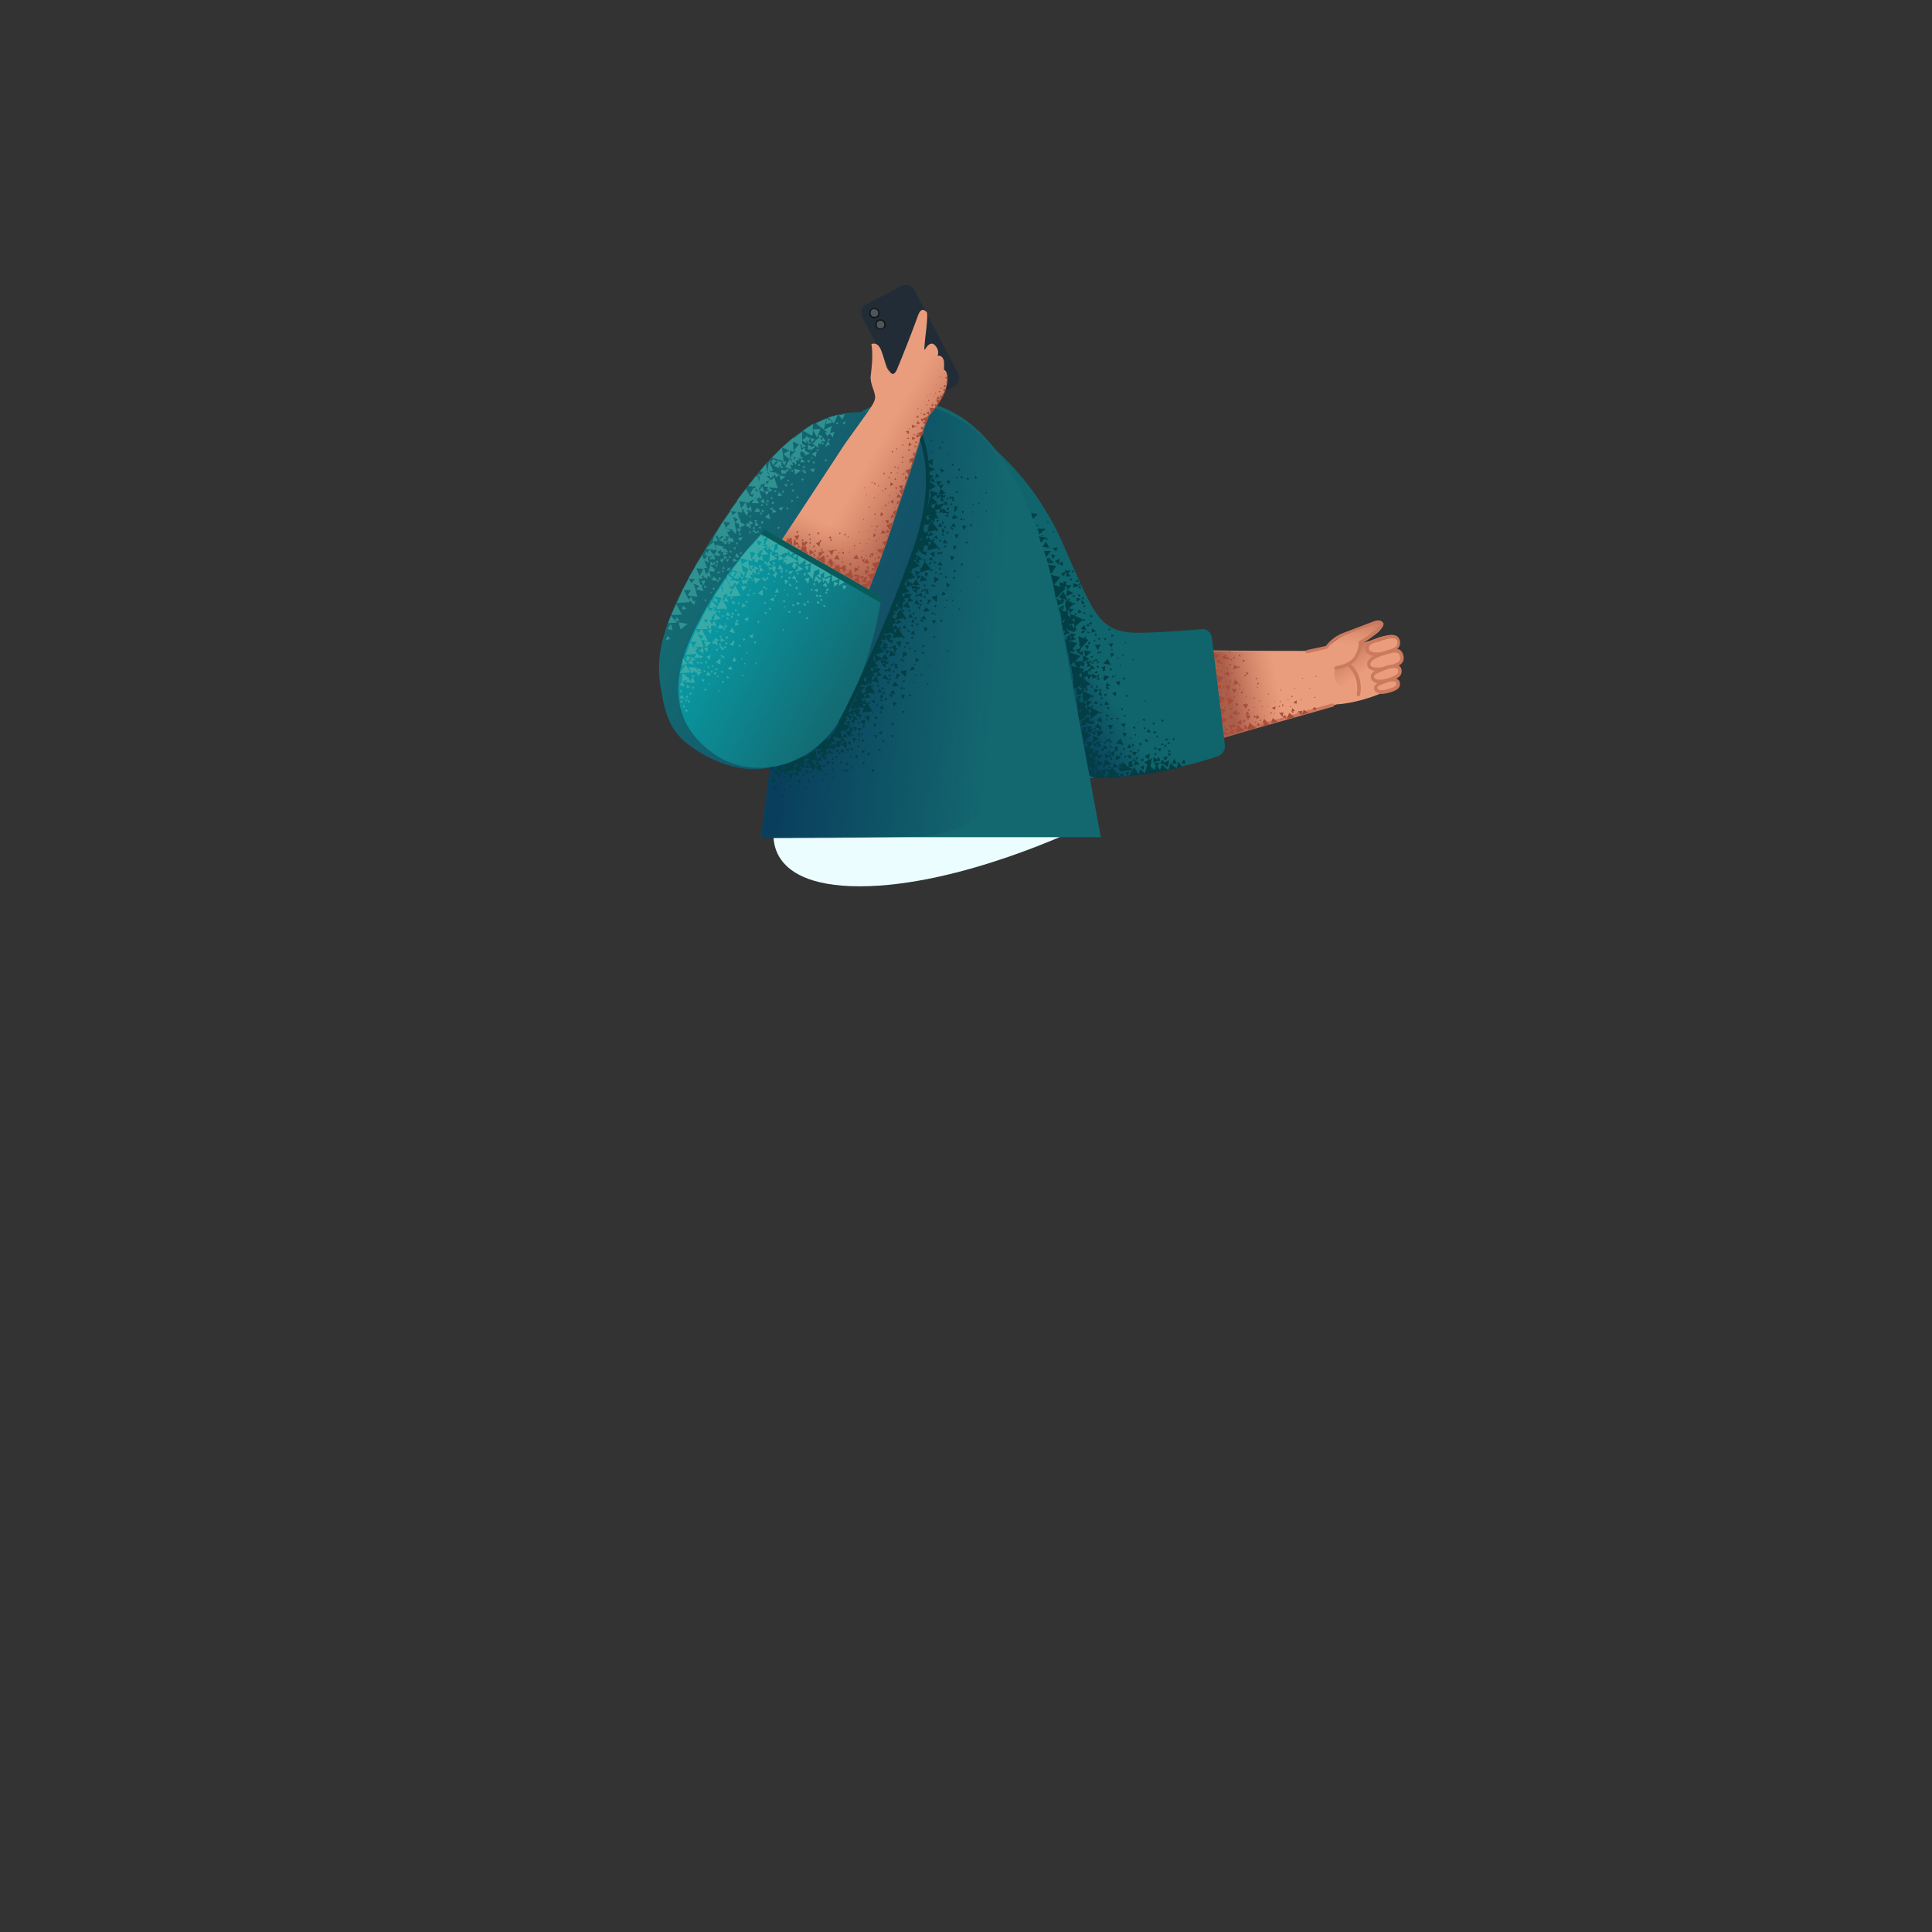 <svg xmlns="http://www.w3.org/2000/svg" viewBox="0 0 480 480" xmlns:v="https://vecta.io/nano"><rect x="0" y="0" width="480" height="480" fill="#333333" stroke="none"/><path d="M231.9 137.8s3.2 17.5 10.7 32.1 10.5 17.1 16.7 19.3c7.2 2.6 16.4.7 30.4-2.5s42.4-11.7 42.4-11.7 5.9-.2 12.9-3.6c4.1-2 .7-2.9 1.6-3.6s.7-3 .5-4.3-.3-2.3-.3-2.3.6-2 .2-2.8-3-.6-5 .2-2.1.8-3.1 1c-1 .1 1.9-1.4 3.3-2.4s1.6-3.1-1.3-2-5.5 1.8-6.3 2.2-2.6 1.5-3.8 2.5l-1.2.9s-.9.8-4.1.9-36-.1-40.9-.4c-6.3-.4-18.6-.2-20.7-5s-11-31.6-11-31.6l-21 13.1z" fill="#ea9d7d"/><linearGradient id="A" gradientUnits="userSpaceOnUse" x1="258.09" y1="159.51" x2="253.66" y2="143.71"><stop offset="0" stop-color="#cc7a5e" stop-opacity="0"/><stop offset=".92" stop-color="#aa5f4b"/></linearGradient><path d="M278.7 159.8c-19-1.5-19.4.8-22 1.4-10.5 2.3-14.8 6.6-14.8 6.6s-3.2-7.1-4.1-9.6c-1-2.6-3.5-10.3-3.5-10.3l23.1-10.3 4.4 13.6c2 5.6 11.7 5.9 16.9 8.6z" fill="url(#A)"/><linearGradient id="B" gradientUnits="userSpaceOnUse" x1="307.42" y1="157.29" x2="308.78" y2="145.64"><stop offset="0" stop-color="#cc7a5e" stop-opacity="0"/><stop offset=".92" stop-color="#aa5f4b"/></linearGradient><path d="M277.3 159c1.4 1 6.1 2.2 10.9 2.2l36.4.2 5.5-.4s-.6-.3 1.4-2c2-1.6 8.5-3.8 10-4.4 1.4-.5 1.6-.1 1.8.3s-.1 1-.6 1.5-4.6 3.4-4.6 3.4.5 3-1.9 4.6c-2.3 1.5-5.4 1.8-5.4 1.8s-38.7 14.2-53.7 8.2c-14.1-5.6-1.2-16.4.2-15.4z" fill="url(#B)"/><linearGradient id="C" gradientUnits="userSpaceOnUse" x1="338.58" y1="167.55" x2="332.53" y2="158.64"><stop offset="0" stop-color="#cc7a5e" stop-opacity="0"/><stop offset=".92" stop-color="#aa5f4b"/></linearGradient><path d="M331.8 165.9s-1.2 3.5 1.7 5c2.7 1.4 5.4.1 6.7-.8 2.1-1.6 3-7.3 1.7-9.3-1.4-2.2-3.7-1-3.7-1s-.3 3.2-2.1 4.6c-1.8 1.3-4.3 1.5-4.3 1.5z" fill="url(#C)"/><g fill="#cc7a5e"><path d="M324.8 162.3c-.2 0-.4-.1-.4-.3s.1-.4.3-.5l4.7-1c.4-.5 1.7-2.2 4.2-3.2l7.9-3c1.3-.4 1.8 0 2.1.4.1.1.2.3.1.6-.2 1-2.4 2.9-5.5 4.7-.2.1-.5.1-.6-.1s-.1-.5.1-.6c3.8-2.3 5-3.8 5.1-4.2-.1-.1-.3-.3-1.2-.1a135 135 0 0 0-7.8 3c-2.7 1.1-3.9 3-3.9 3-.1.1-.2.2-.3.2l-4.8 1.1z"/><path d="M331.9 166.4c-.2 0-.4-.2-.4-.4s.1-.4.4-.5c0 0 3.1-.4 4.4-2.1s1.3-3.8 1.3-3.8c0-.2.2-.4.4-.4s.4.2.4.4c0 .1 0 2.4-1.5 4.3-1.5 2-4.8 2.4-5 2.5h0z"/><path d="M337.5 173h-.1c-.2-.1-.4-.3-.3-.5 0-.2.9-4.3-2.4-7.1-.2-.1-.2-.4-.1-.6s.4-.2.6-.1c3.8 3.1 2.8 7.8 2.7 7.9-.1.3-.2.4-.4.4zM268 191.2c-11.3 0-15.5-5.4-15.7-5.7-.1-.2-.1-.4.1-.6.2-.1.4-.1.6.1 0 0 1.6 2.1 5.6 3.7 6.6 2.6 14.4 1.6 19.8.4 13-3 52.1-14.2 52.5-14.3.2-.1.5.1.5.3.1.2-.1.5-.3.5-.4.1-39.6 11.3-52.6 14.3a48.3 48.3 0 0 1-10.5 1.3z"/></g><path d="M339.7 161.2c.3 1.9 3.6 1.3 5.2.7s3.1-1.4 2.5-3-3.5-.6-4.4-.2-3.7.9-3.3 2.5z" fill="#ea9d7d"/><path d="M341.9 163c-.7 0-1.3-.1-1.8-.4s-.8-.7-.9-1.2c-.3-1.8 1.9-2.5 3.1-2.8.2-.1.4-.1.5-.2 1-.4 4.2-1.5 4.9.5a2.2 2.2 0 0 1 0 1.6c-.5 1-1.7 1.5-2.8 1.9a8.4 8.4 0 0 1-3 .6zm-1.8-1.8c.1.3.2.5.5.6 1 .6 3 .2 4.2-.2.8-.3 2-.7 2.3-1.4.1-.3.1-.6 0-1-.3-.8-1.6-.8-3.9 0-.2.1-.3.1-.5.2-1.5.3-2.8.8-2.6 1.8z" fill="#cc7a5e"/><path d="M340.1 165.3c.3 1.5 3.4 1 5.2.5 1.8-.6 3.5-1.2 2.9-3-.7-1.8-2.4-1.1-4.1-.6-1.8.6-4.3 1.5-4 3.1z" fill="#ea9d7d"/><path d="M342.2 166.7c-.7 0-1.3-.1-1.8-.4-.4-.2-.6-.6-.7-1-.4-2 2.9-3.1 4.3-3.5l.2-.1c1.6-.5 3.7-1.2 4.4.9.2.6.2 1.2 0 1.7-.5 1-1.7 1.4-3.1 1.9-.9.2-2.2.5-3.3.5zm-1.7-1.5c0 .2.1.3.3.4.8.5 2.9.2 4.4-.2 1.1-.4 2.3-.8 2.6-1.4.1-.3.1-.6 0-1-.4-1.2-1.4-1-3.4-.4l-.2.1c-1 .2-4 1.2-3.7 2.5z" fill="#cc7a5e"/><path d="M341 168.3c.3 1.3 2.3 1.3 4.4.6s2.8-1.3 2.3-2.7c-.3-.9-2.3-.7-3.6-.2-1.3.6-3.4 1.1-3.1 2.3z" fill="#ea9d7d"/><path d="M342.8 169.8a3.2 3.2 0 0 1-1.4-.3c-.4-.2-.7-.6-.8-1.1-.3-1.3 1.3-2 2.6-2.5.2-.1.5-.2.7-.3 1-.4 2.6-.7 3.5-.3.4.2.6.5.7.7.6 1.9-.9 2.6-2.6 3.2-.7.3-1.7.6-2.7.6zm-1.4-1.6c.1.2.2.4.4.5.7.3 2 .2 3.4-.3 2.3-.8 2.3-1.3 2.1-2.1 0 0 0-.1-.2-.2-.6-.3-1.9-.1-2.8.3-.2.1-.5.2-.7.3-1.1.4-2.4.9-2.2 1.5z" fill="#cc7a5e"/><path d="M341.8 171.1c.3 1.1 1.9 1 3.6.5 1.7-.6 2.3-1.1 1.9-2.2-.2-.7-1.9-.6-2.9-.1-1.1.5-2.9.9-2.6 1.8z" fill="#ea9d7d"/><path d="M343.3 172.4c-.4 0-.9-.1-1.2-.3-.4-.2-.6-.5-.7-.9-.3-1.1 1.1-1.7 2.2-2.1.2-.1.4-.2.6-.2.9-.4 2.2-.6 2.9-.2.4.2.5.4.6.6.5 1.6-.7 2.2-2.2 2.7-.5.1-1.4.4-2.2.4zm2.8-3.1c-.5 0-1.1.1-1.6.3-.2.1-.4.2-.6.2-.7.3-1.8.7-1.7 1.1 0 .2.1.3.3.4.5.3 1.5.2 2.7-.2 1.9-.6 1.8-1 1.6-1.6l-.1-.1c-.2 0-.4-.1-.6-.1z" fill="#cc7a5e"/><linearGradient id="D" gradientUnits="userSpaceOnUse" x1="317.6" y1="169.33" x2="304.26" y2="172.13"><stop offset="0" stop-color="#cc7a5e" stop-opacity="0"/><stop offset=".92" stop-color="#aa5f4b"/></linearGradient><path d="M322.1 163.7c-.6 10.8 1 14 1 14l-20 5.9-2.6-21.9a258.5 258.5 0 0 0 13.4 0c6.3.1 8.3-.6 8.2 2z" fill="url(#D)"/><path d="M328.9 151.8h0z" fill="#136870"/><g fill="#a84d3b"><path d="M303.1 168.4l.6-.4.1.8-.7-.4zm5.8 12.1l.6-.4.1.8-.7-.4zm3.3-.5l.6-.4.1.8-.7-.4zm-7.6-16.5l.7-.3v.8l-.7-.5zm.1 9.4l-.2-.6.7.1-.5.5zm1.3-3.4h-.6l.2-.6.4.6zm-2.4-.2l-.6.1.2-.6.4.5zm3.5 5.3l.6.5-.7.4.1-.9z"/><path d="M303.4 177.5l.5-.3.1.7-.6-.4zm8.2.2l.5.4-.6.3.1-.7zm-2.5 1.7l-.2-.6h.7l-.5.6zm3.1-11.1l.2.4h-.5l.3-.4zm-4.5 2.8l.4-.1-.1.4-.3-.3zm3.8 2.5v-.4l.4.2-.4.2zm-2 1.5h.5l-.2.4-.3-.4zm.4 6.3l.5-1.9 1.7 1.4-2.2.5z"/><path d="M310.1 178.9l-.7-1.2h1.3l-.6 1.2zm-.6-2.8l-.7-1.2 1.3.1-.6 1.1zm-4.4-4.5l-.7-1.3 1.3.1-.6 1.2zm-1.6-.3l-1.3-.6 1.1-.7.2 1.3zm1.9-3.3l-1.3-.6 1.1-.7.2 1.3zm-2.2-3.1l-1.3-.6 1.1-.7.2 1.3zm1.6-1l-1.3-.6 1.1-.7.2 1.3zm3 5.9l-1.4.4.4-1.3 1 .9zm-.2-4l-1.2.6.2-1.2 1 .6zm-.9 6.5l-.7-1.2 1.3.1-.6 1.1zm.8 5.4l-1.4-.5 1.1-.8.3 1.3zm1 2.4l-1.3-.5 1.1-.8.2 1.3zm-2.6 1.2l-.7-1.2h1.3l-.6 1.2zm-2.2-1.4l-.3-1.8 1.6.7-1.3 1.1zm1.5-4.7l-.3-1.9 1.6.7-1.3 1.2zm1.8 6.8l.5-1.9 1.7 1.4-2.2.5zm12.7-3.4l.6-1.5 1.4 1.1-2 .4zm-15.6 2.9l.5-.9.8.9h-1.3zm9.5-1.9l.5-1 .8.9-1.3.1zm4.2-2.5l1.1-.1-.3 1.1-.8-1zm4.7-.4l1.1-.1-.3 1.1-.8-1zm-1.4-.8l.6.7-.9.3.3-1zm-8.8 1.7l.6.7-.9.3.3-1zm-2.8 2.6l.5.7-.9.3.4-1z"/><path d="M306.4 179.7l.5.7-.9.3.4-1zm-1.5 2l.5.7-.9.3.4-1zm4.9-5l.6.7-.9.3.3-1zm12.4-2.7l-.1.9-.8-.4.9-.5zm-5.3 1.5l-.1.8-.9-.4 1-.4zm1.7 2.6l.7-.5.2.9-.9-.4zm7.4-2l.8-.5.2.9-1-.4zm-19.4 6.3l-1.3-.2.9-1.1.4 1.3z"/><path d="M317.4 179.3l-1.6.4.4-1.3 1.2.9zm7.7-2.2l-1.6.5.4-1.3 1.2.8zm-9.7 2.9l-1.6.5.4-1.3 1.2.8zm-12.5 2.9l.5-1.9 1.7 1.4-2.2.5zm-.2-10.2l1.7.8-1.6 1.5-.1-2.3zm-.5-5.1l1.8.8-1.6 1.5-.2-2.3zm-.7-5.5l1.6.7-1.5 1.3-.1-2zm1.4 13.6l1.8.8-1.6 1.4-.2-2.2zm4.6 1.7l.3-.5.4.5h-.7zm-1.8-1.7l.5.5-.8.2.3-.7zm.1 2.2l.5.5-.8.2.3-.7zm-1.9 2.5l.5-.2v.7l-.5-.5zm2.7.4l-.1-.6.7.1-.6.5zm-1.6-13.5l.5-.2v.6l-.5-.4zm.8-3.1l-.2-.5.6.1-.4.4zm2.2 1.7h-.5l.3-.5.2.5z"/><path d="M302.4 166.3l.5.3-.6.3.1-.6zm5.3-3.4l.4-.3.1.6-.5-.3zm-5.6.5l.4-.3.1.6-.5-.3zm5 11.8l-.1-.5.6.1-.5.4zm1.9-11.4l.3.5-.7.1.4-.6zm-3.7 1.3l.5-.2v.5l-.5-.3zm3.9 3v-.5l.5.2-.5.3zm-4.1-6.2l.5-.2-.1.5-.4-.3zm1.4 1.8l-.1-.5.5.1-.4.4zm-3.3.7l.6.2-.4.5-.2-.7zm-.1 2.5l.3-.4.3.5-.6-.1zm-.7-1.3l.2-.4.3.5-.5-.1zm3.7 1.9l-.3-.3.5-.2-.2.5zm-2.5 8.1l-.3-.4.5-.2-.2.6zm6.7 1.1l-.4-.3.6-.2-.2.5zm-5.3-10.3l-.3-.4.5-.2-.2.6zm-1.2 3.9l.5.2-.4.5-.1-.7zm-.7 1.4l.5.2-.4.5-.1-.7zm5.2.1l.6.1-.5.5-.1-.6zm-4.8 2.6l.3-.4.3.5-.6-.1zm3.2-.9l-.3-.4.5-.2-.2.6zm2.9-6.5l.6.2-.4.5-.2-.7zm-1.9 3.3l.3-.4.3.5-.6-.1zm4.9-.2l-.3-.3.5-.2-.2.5zm-6.5 7.8l-.6.3v-.8l.6.5zm9.5-.6l.1-.4.4.3-.5.1zm2.8 1.6l-.3-.2.4-.2-.1.4zm-.3-3.4l-.3.2-.2-.4.5.2zm.4-.1l.1-.5.4.4-.5.1zm2.8 1.8l-.4-.2.4-.3v.5zm-.1-4.2l-.3.3-.1-.5.4.2zm-.9 5.1l-.1-.3.4-.1-.3.4z"/><path d="M322.6 177.1l-.3.1.1-.4.2.3zm-1.9-1.7v.3l-.3-.1.3-.2zm-14.3 6.3l.1-.5.4.4-.5.1zm6.9-2.5l-.4-.2.4-.3v.5zm-4.2 0l-.3.3-.2-.5.5.2zm-5-3.6h.5l-.2.5-.3-.5zm-.6 3.2l.1-.4.4.3-.5.1zm3.9-1.5l-.4-.2.4-.3v.5zm-2.1.7h.3l-.1.3-.2-.3zm-.4 2l.1-.2.2.2h-.3zm2.5-1l-.2-.1.2-.2v.3zm8 .5l-.2.3-.1-.3h.3zm-1.2-1.7l.2.2h-.3l.1-.2zm-.9 2.5l.2-.1v.3l-.2-.2zm-10.2-4.4l-.2.2-.2-.3.4.1zm15.2-1.7l-.2.2-.2-.3.4.1zm-3.2-1.9l.2.2-.3.1.1-.3zm-.3 3.1l.2-.1v.3l-.2-.2zM313 174v.3l-.3-.2.3-.1zm-3.6.6l.3.1-.2.2-.1-.3zm1.8 2.6l.1-.2.2.2h-.3zm1.3-6.6v.3l-.3-.1.3-.2zm-3.6.6l.2.1-.2.2v-.3zm1.8 2.6l.1-.2.2.2h-.3zm11.1-3v.3l-.3-.1.3-.2zm-3.7.5l.3.1-.2.2-.1-.3zm1.8 2.7l.1-.3.2.2-.3.1zm7.2-6.1v.3l-.3-.2.3-.1zm-3.6.5l.3.1-.2.2-.1-.3zm1.8 2.6l.1-.2.2.3-.3-.1zm-18.4-2.6v.3l-.3-.2.3-.1zm-3.6.6l.3.1-.2.2-.1-.3zm1.9 2.6l.1-.2.2.2h-.3zm21.6 1.5v.3l-.4-.1.4-.2zm-3.6.6l.3.1-.2.2-.1-.3zm1.8 2.6l.1-.2.2.2h-.3zm-19.7-6.5l.3.1-.2.2-.1-.3zm-1 3.6l.2-.2.1.2h-.3zm3.2-.6l-.2-.2.3-.1-.1.3zm2 .1l.3.2-.3.2v-.4zm-1 3.6l.2-.2.2.2h-.4zm3.2-.6l-.2-.2.3-.1-.1.3zm1.7-.3l.2-.2.2.3-.4-.1zm3.2 1.9l-.1-.2.3-.1-.2.3zm.3-3.2l-.2.1v-.3l.2.2zm-13.9-.4l-.4.2v-.5l.4.3zm9.1 5.3v.4l-.5-.1.5-.3z"/></g><path d="M301.1 158.4l3.2 26.6c.2 1.3-.6 2.5-1.8 2.9-3.5 1.2-11.3 3.6-23.3 4.9-16.7 1.9-25.6-1.1-32.7-7.1-7.1-5.9-15.9-52.3-15.9-52.3l12.2-25.2s13 8.2 21.2 26.7 8.9 22.6 20.1 22.3c7.1-.2 11.9-.7 14.5-.9 1.2-.1 2.3.8 2.5 2.1z" fill="#10646c"/><linearGradient id="E" gradientUnits="userSpaceOnUse" x1="264.54" y1="152.83" x2="252.5" y2="159.88"><stop offset=".01" stop-color="#093f5c" stop-opacity="0"/><stop offset="1" stop-color="#093f5c"/></linearGradient><path d="M290.6 177.5c-11.1-8.7-14-21-14-21v-.1c-4.7-2.2-6.8-8-12.6-21.2-7.4-16.9-18.8-25.1-20.8-26.5l8.8 43c3.1 12.4 2.9 16.2 6.3 24.9 3.3 8.6 4.3 18.3 21 16.5 9-1 15.4-2.6 19.5-3.8 2.2-.7 2.7-3.5.8-4.9-2.1-1.7-5-3.8-9-6.9z" fill="url(#E)"/><path d="M192.4 205.5s-3.9 14.7 21.2 14.7 55.2-14.7 55.2-14.7h-76.4z" fill="#ebfdfe"/><path d="M189.3 206.2c0 .2-.1.9-.2 1.1v.1c0 .3-.1.4-.1.5v.1h84.5l-11.6-62.3c-3.7-14-12.7-45.4-35.9-46.1-4.1.1-8.2.3-12.1 2.8-.1 0-2.2 1.6-2.5 1.8-1.7 1.4-7.7 8.2-12.4 34.6-2.2 11.8-9.7 67.4-9.7 67.4z" fill="#136870"/><path d="M237 96l-8.6 4.5c-1.2.6-2.7.2-3.3-1l-10.8-20.6c-.6-1.2-.2-2.7 1-3.3l8.6-4.5c1.2-.6 2.7-.2 3.3 1L238 92.7c.6 1.2.2 2.7-1 3.3z" fill="#212c36"/><path d="M217.7 78.8c.5-.3.8-1 .5-1.5s-1-.8-1.5-.5-.8 1-.5 1.5.9.7 1.5.5z" fill="#4d565e"/><path d="M217.2 79.1c-.5 0-.9-.3-1.1-.7-.3-.6-.1-1.4.5-1.7s1.4-.1 1.8.5c.3.6.1 1.4-.5 1.7-.3.1-.5.2-.7.2zm0-2.3c-.1 0-.3 0-.4.1-.5.2-.6.8-.4 1.3s.8.6 1.3.4.6-.8.4-1.3a1.2 1.2 0 0 0-.9-.5z" fill="#141414"/><path d="M219.2 81.6c.5-.3.8-1 .5-1.5s-1-.8-1.5-.5-.8 1-.5 1.5c.3.6.9.8 1.5.5z" fill="#4d565e"/><path d="M218.7 81.9c-.5 0-.9-.3-1.1-.7-.3-.6-.1-1.4.5-1.7.3-.2.6-.2 1-.1.3.1.6.3.8.6.3.6.1 1.4-.5 1.7-.3.1-.5.2-.7.2zm0-2.2c-.2 0-.3 0-.4.1-.5.2-.6.8-.4 1.3s.8.6 1.3.4.6-.8.4-1.3c-.1-.2-.3-.4-.6-.5h-.3z" fill="#141414"/><linearGradient id="F" gradientUnits="userSpaceOnUse" x1="256.65" y1="158.29" x2="197.09" y2="153.4"><stop offset=".13" stop-color="#093f5c" stop-opacity="0"/><stop offset="1" stop-color="#093f5c"/></linearGradient><path d="M229.5 100.6s10.5 2.3 16.4 10c5.5 7.2 10.9 43.7 11.4 64.6.4 21-16.2 31.6-26.7 32.5-6.5.6-41.6.5-41.6.5l3.6-27.7c0-23.3 36.9-79.9 36.9-79.9z" fill="url(#F)"/><linearGradient id="G" gradientUnits="userSpaceOnUse" x1="174.02" y1="134.9" x2="219.88" y2="155.55"><stop offset="0" stop-color="#136b73"/><stop offset="1" stop-color="#135066"/></linearGradient><path d="M213.9 102.4c-11.2-.2-21.4 7.3-34.5 27.4-13.1 20-16.8 30.8-15.4 40 1.4 9.3 2.9 13.1 10.5 17.5s17.5 6.2 25.3-1.4 16.9-21.6 22.8-37.1c6.5-16.8 9-29.7 6.9-36.9-1.9-7.1-10.6-9.4-15.6-9.5z" fill="url(#G)"/><path d="M216.5 85.5s1.5-.8 2.4 1.5 1.1 3.9 1.7 4.8c.7.9 1.3 1.9 2.2.1a310.9 310.9 0 0 0 5.2-13.3c.8-2.3 1.6-1.6 2.2-1.1.5.5-.3 5.9-.4 7.2s-.3 2.7.1 2 1.4-2 2.4-.9c1.3 1.4.6 2.6.6 2.6s1.3-.3 1.6 1.3c.1.6 0 2.2 0 2.2s1.1.1.8 2.9-1.8 4.8-3 6.4-1.9 2.3-1.9 2.3l-10.1 30.8c-3.7 11.3-9.7 22-11 26.3s-23.7-13.3-23.7-13.3l24.3-37c5.7-8 7.3-9.9 7.5-11.3s-1.1-3.2-1.1-5.3c.2-2 .7-5.3.2-8.2z" fill="#ea9d7d"/><linearGradient id="H" gradientUnits="userSpaceOnUse" x1="207.98" y1="127.59" x2="223.56" y2="136.55"><stop offset="0" stop-color="#cc7a5e" stop-opacity="0"/><stop offset=".92" stop-color="#aa5f4b"/></linearGradient><path d="M179.9 165.1s16.4 2.3 22.5-1.7c5.1-3.3 8.6-7.2 12.2-14.5 2.7-5.8 5.1-11.8 8.6-22.9 2.9-8.2 5.7-17.2 7.2-21.8.4-1.3 2.5-2.7 4.1-6.2.4-.8 1.3-3.2.8-4.9-.3-1-.7-.7-.8-1.1 0-.6.4-1.8-.2-2.7-.5-.7-1.4-.6-1.5-.8-1.4-2.1-4.4-.9-6.9 4.8s-12.7 24-21.6 40.3c-7.1 12.9-10 26.3-24.4 31.5z" fill="url(#H)"/><linearGradient id="I" gradientUnits="userSpaceOnUse" x1="208.49" y1="131.06" x2="203.19" y2="143.75"><stop offset="0" stop-color="#cc7a5e" stop-opacity="0"/><stop offset=".92" stop-color="#aa5f4b"/></linearGradient><path d="M205.9 120.6c8.5 6.6 16.2 8.9 16.2 8.9l-3.5 9.9-3.7 9.8-23-11.9s4-5.5 7.6-11c3.8-5.2 4.4-7.3 6.4-5.7z" fill="url(#I)"/><linearGradient id="J" gradientUnits="userSpaceOnUse" x1="173.94" y1="154.86" x2="209.06" y2="174.22"><stop offset="0" stop-color="#089ba5"/><stop offset="1" stop-color="#136b73"/></linearGradient><path d="M218.8 149.6l-29.6-17s-10.4 10.2-17.5 25.7c-7 15.5-1.4 24.5 6.6 29.6s22.1 4.1 30.1-8.7 10.4-29.6 10.4-29.6z" fill="url(#J)"/><g fill="#3aaaa7"><path d="M192.5 147.2h1l-.4-1.1-.6 1.1zm-2.2-3.4v-.2l-.3.3-.3-.6-.5.6h.7l-.3.3.7.2v-.6l.7.2-.3-.7-.4.5zm4.9-2.3v.7l.5-.5-.5-.2zm-1.1 1.5v.7l.5-.5-.5-.2zm-3.9 9.7l.3-.6h-.6l.3.6zm-1.2-8.9l-1.8-.3.5 1.5 1.3-1.2zm8.9-1.5l.3.6.3-.6h-.6zm-2.9 6.8l-.6.2.6.4v-.6zm.8-1.6l-.4.3.4.2v-.5zm.2-2.6h0v.4h.1l.1.4.5-.3-.3-.2-.4-.3zm2.5 2.7h-.3l.2.3.1-.2.7.1-.5-.7-.2.5zm10.8-2.2l.3 1.1.8-.9-1.1-.2zm-20.4-4.5l.2-.5-.7.1.4.6-.2.9 1.2-.2-.9-.9zm6 3.1l.2 1.2.8-.9-1-.3zm10.3.7l-.8.7 1.1.5-.3-1.2zm-12.2-2.2l.2-.1-.5-.4-.2.6-.6.2.8.7.3-1zm4.7-3.8l.3-1.1-1.1.5.8.6zm9 4.1v1.7l1.8-.7-1.8-1zm-1.5-1l-1.5-.8-2.2-1.4v.1l-1.2-.7-2.2-1.2.4 2.5 1.7-1.2-.1 1.3 1.4-.5-.2 2.2-.8.2 1.4 1.6.4-2 1.3-.5v1.2l-.7.4 1.1.8-.1-1 .9-.7-.1 1.5 1.8-.7-1.3-1.1zm-.9 1.7l.2 1.2.5-.6.9 1.1.4-1.8-1.2.4-.8-.3zm-5.4 8.9v-.6l-.6.3.6.3zm-2.6-.1v-.6l-.6.3.6.3zm6.9-6.1l-1 .4.9.5.1-.9zm-2.4 3.7l.2-.6-.6.1.4.5zm4.4-3l.8-.3-.5-.5-.3.8zm-8.7-3.5l-.6-.1.1.7.5-.6zm.4 7.2l.6-.2-.6-.4v.6zm-4.2-10.8l-.7-.2.3.8.4-.6zm-1.8 1.1l.3.8.5-.6-.8-.2zm.6-.4l-.5-1.1-.3.5-.7-.6-.1.9.7-.2-.2.5h1.1zm-2 7.5v-1.5l-1.2.9 1.2.6zm.7-2.2l-.6-.2.2.7.4-.5zm-2.1-3.2h.7l-.3-.5-.4.5zm6.7 8.3h.4l-.2-.4-.2.4z"/><path d="M194.8 146.8l.4-.3-.4-.1v.4zm13.8-2.9l-.2 1.6 1.4-.9-1.2-.7zm-7.7-3.4l-1 .3.7.9.3-1.2zm1.8 2.6l-.5 1.4 1-.3.2.8.8-.9-.7-.2-.8-.8zm-8.1-1.5l-.7-1.3-.1.2h-.4l.2.3-.4.5 1.4.3zm-8 4.9l-.6.1.3.4.3-.5zm13.4-3.3l.3-.8-.7.1.4.7zm1.3 3.5h.7l-.3-.5-.4.5zm-3.1-.3l-.1-.8-.6.6.7.2zm4.2-.8l.2-.7-.6.1.4.6zm-7.8-3.8h-.8l.4.6.4-.6zm3.2 2.3l-.1.7.6-.3-.5-.4zm-6.7 7.4l.6-.1-.5-.5-.1.6zm3.3 5.1h.4l-.2-.4-.2.4zm-4.2-7.1l-.6.3.7.2-.1-.5zm1-.5l1.1.4-.1-1-1 .6z"/><path d="M187.5 147.2l-.6.3.6.2v-.5zm-.4-3.3l-.6.3.6.2v-.5zm15.8 6h.8l-.5-.7-.3.7zm-5-.3l.2.8.7-.6-.9-.2zm2.2.2l-.6.4.7.4-.1-.8zm-2.6-6.9l-.8.7 1.1.5-.3-1.2zm6.7 5.2l-.5-.4-.2.7.7-.3zm-11-11.3l-.3-.5-.5.9.9.1v.8l.7-.3.1.3.2-.4.9-.4.6.2v-.5l.5-.3-3.1-1.5v1.6z"/><path d="M204.9 147.4h.7l-.3-.5-.4.5zm2.3-1.6l1.1-.9-1.1-.4v1.3zm-4.5 1.9l.2.7.5-.4-.7-.3zm1.3 1.7l.4-.4-.6-.3.2.7zm.9 1.5l.2-.5h-.7l.5.5zm-12.4-15.5l-1.5.6 1.2 1.3.3-1.9zm5.7 4.4l-.1-.6-.2.1-.6-.4-.1-.4-.2.2-1.5-.9v.7l-.1-.4-.6.6.6.2v.3l-.6-.4h.1l-1.4-.9-.1 1.4 1.3-.5-.1 1 .7-.2-.1.7 2-.7-.4 1.1h-.1l.1.1.7.6.2-.8.5-.1-.9-.8.4-.1.5.2zm-2.1 2.1l.1.3-.3-.1-.1.4.4-.2.1.5.7-.9h-.9z"/><path d="M190.9 136.7l.1-.7-.6.2.5.5zm-.5-2.5l-.3 1.2.4-.2v.9l2.8-1.1-2.6-1.5v.8l-.3-.1zm-1.6 1.2l-.6-.2.4 1.9 1.8-1.3-1.2-.3.8-.2-.6-.6.6.2-.3-.8.8-.7-.9-.4v.8l-.4-1-1.3 1.4 1.3.4-.4.8zm7.5 2.6l.8-.7-1.1-.5.3 1.2z"/><path d="M186.7 141.6l.4-1.2-1 .2.6 1zm6.1-4l-.4.6.7-.1-.3-.5zm-3.8.3l1.9-.2-1.3-1.4-.6 1.6zm-2.3 1l1.1.1-.5.3.9.6.2-.8h.3l-.1-.2 1 .5-.3-1.4-.8.7-.4-1.3.5.1-.5-3.4-1.9 2v-.1l-2.3 2.7 3 .7-.2-.5zm1-1.5l-1 1.5-.4-1.9 1.4.4zm2.9 5.4h.7l-.3-.6-.4.6zm-.3 3.7l.4-.4h-.6l.2.4zm2.2-1.9l-.1-.4-.3.3.4.1zm0 3.6l.4-.2-.4-.2v.4zm.3-7.5l-.7.2.2-.5-.6.1.3.5-.4.1.9 1.1.3-1.5zm8 4.3l.3-1.5-1.2.3.9 1.2zm-2.6-3.3l-.5-.2v.6l.5-.2 1.4-.5-1.3-.8-.1 1.1zm-6.5-3.9l.1-.7-.6.2.5.5-.4-.2-.2 1.9 2-.7-1.4-1zm-9.8 26.5h1l-.4-1.1-.6 1.1zm-2.1-3.4v-.2l-.3.3-.3-.6-.5.6h.7l-.3.3.7.2v-.6l.7.2-.3-.7-.4.5zm4.9-1.6l.5-.5-.6-.2.1.7zm-1.1.8v.7l.5-.5-.5-.2zm-4 9.7l.3-.6h-.6l.3.6zm-4.7-10.5l.5 1.5 1.3-1.2-1.8-.3zm12.4.1l.3.6.3-.6h-.6zm-2.1 5.7v-.5l-.4.3.4.2zm.2-2.7l.4-.1-.3-.3-.1.4zm2.4 2.7l.2-.4h-.4l.2.4zm-7-13.1l-.5.9 1.2.1-.7-1zm-1.7 6.5l.2-.6-.6.2.4.5-.1.9 1.1-.4-1-.6zm3.6-4l-.1 1 1.1-.4-1-.6zm1.7-4.6l-.1 1 1.1-.4-1-.6zm-1.5-7.2l-.7.9 1.4.2-.4-.8.8.6v-1.4h.3l-.2.1.8.9.2-1.2-.5.1-.4-1.8 1.8 1.1-.7 1.3h.2l-.5.7 1.8.4-.5-1h.8l-.4-.6.6-.1.3.6.3-.7h-.1l-.3-.3 1-.5-1.1-.6v.9l-.4-.4-.3.9-.6-.8-.2-2-1.6 1-.3-1.3-2.2 2.8 1.3.2-.2.8zm1-.5l-.3.2-.5-.3.8.1zm-2.6 17.7l.8.7.3-1 .2-.1-.5-.4-.2.6-.6.2zm5.6-1.3l.3-1.1-1.1.5.8.6zm-1.2-4.2l.3-1.1-1.1.5.8.6zm-9.1 8.3l-1.1.5.8.7.3-1.2zm11.9-7.8l.2-.6-.6.1.4.5z"/><path d="M182.5 142.6l.4-.2-.2-.1v-.1h-.1l-.8-.3v.5l-.5.1.8.9.4-.8zm.9 12l-.1-.8-.6.6.7.2zm.2-2.3l-.6.5.7.3-.1-.8zm-.2-2.8l-.1.6.6-.2-.5-.4zm-.7 1.8l-.1.6.6-.2-.5-.4zm-2.7 5.4l.2-.7-.6.1.4.6zm1.9-3l.2-.7-.6.1.4.6zm-1.6 2.3l.4-.5-.8-.2.4.7z"/><path d="M180.3 158l.1.4-.1.4.2-.1v.1l.2-.2.3-.4-.7-.2zm-2.3 6.6h0l1 .5v-1.5l-1.2.9.2.1zm1.6-1.7l-.6-.2.3.7.3-.5zm-.7-3.1l-.4.6h.7l-.3-.6zm5.4 8.2h.4l-.2-.4-.2.4zm-.2-4.5l.1.4.3-.3-.4-.1zm-2.4-17.6l1-1.2.3.7.8-.9-1-.1.2-.2h-1.9l.9-.4-1.3-1.1-.1 1.7.2-.1.9 1.6zm.2 10l-.7 1.1 1.4.3-.7-1.4z"/><path d="M177.1 165.8l.2-.5-.6.1.4.4zm8.3-16.6l-.2.6.7-.2-.5-.4zm.8-1.7l-.8.2.7.5.1-.7zm-1.9-3.6l.5-.5-.7-.1.2.6zm-3.8 24.6l.7-.1-.5-.5-.2.6zm-.9-1.9l-.6.3.7.3-.1-.6zm1.1-.5l1.1.4-.1-1-1 .6zm-2.5-.1l-.6.3.6.3v-.6zm.5-7l-1.2-.5.1.9-.4-.4-.2 1 .7-.1.4.5.2-.7h-.1l-.3-.3.8-.4zm1.1-6.2l-.6.2.5.5.1-.7zm2.1-3.6v.9l.9-.3-.9-.6zm-3.1 3.2l.1-.7-.6.2.5.5zm-2.9 8.4l-1 .3.8.9.2-1.2zm-.1-4.2l.8.9.2-1.2-1 .3zm2.5-7.8l-.3.1-.6-.5-.3 1.1.5-.2.5.6.2-1.1zm2.5 4.5l-.4.6.7-.1-.3-.5z"/><path d="M182 152.1l-.4.6h.8l-.4-.6zm-4.7 2l1.8-.4-1.4-1.2-.4 1.6zm1.7 2.1l.3-.1h.2v-.1l.5-.1-.9-.6-.2-.3-.6 1.1.7.1zm1.5 3.2l-.4.6h.7l-.3-.6zm-8.1 4.1l1.6-.1v.2l.7-.5-.8-.3v.3l-.8-.9-.4-.7.8-.5-1.1-.4 2.4.2-.5-1.5h.1l-.3-.5-.3-.7-.1.1-.3-.6 1.3.4-.6.9 1.8.4-.8-1.7-.1.2-.5-1.5h1.4l-.4-.8h.7l-.5.3.9.5.1-.8h.3l-.1-.2 1.1.4-.5-1.4-.7.8-.5-1.1h.7l-.3-.6 1.5-1.5-1.2-.2.7-.3-.6-.5 1-.1h.1l-.2.6 2-.2.4.4.1-.5h.1v-.3h-.1l-.8-1.5 1.3.3-.6-1.3-.7 1-.2-.3.1-.5h.3l-.2-.6 1.1-.5-.3.8 1-.1-.1.1h.2l-.2.6.6-.1-.3-.5 2.3-.2-1.4-2.6-.3.8h-.3l.1.4-1.1-.9h.5l-1.2-1.9-.5.9-.1-.1v.3l-.6.9v-.1l-1.7 2.5 2 .3-.4.1.2.2-.4 1.1-.2-.2-.3 1.1-1.5-1.5-.6 1.8.9-.1-.2.7-.7-.1.5 1.3-.9-2.1-1.6 3.2-1.2 2.3-1.4 3.1-1.2 3.3 2.7-.3-.7 1.1zm9.2-15.7l-.4-.7.8-.4-.4 1.1zm-2-2v1.6l-.4-1.5.4-.1zm-3.7 8.1l-.5 1-.5-1h1zm-1.6 2.4l-.9 1-.5-1h1.4zm-1.2 3.1l-.8 1.3h.1l.1.5-1-1.7 1.6-.1zm1.7 3l-.1-1.4-1 .6 1.1.8zm1.4 7.8l.3-.4h-.5l.2.4zm2.2-2.4l-.3.3.4.2-.1-.5zm.1 4l.4-.2-.4-.2v.4zm-.4-14.6l.3-.4h-.5l.2.4zm1.9-2.2l.4.2-.1-.4-.3.2zm4.2-10.9l.5 1.2.4-.5.4.3.2-.9.3.1-.1-.7-.5.4.1.1-.2.1-1.1-.1zm.4 2.7l1-1.1-1.5-.1.5 1.2zm-15.2 25.8l-.6.8 1.2.2-.6-1zm2.5-9.4l-.2.7-.8.8 1.4.5-.3-1 .8-.2-.9-.8zm-2.2.4l-.3 1.7 1.4-.4-1.1-1.3z"/><path d="M171.5 163.3l-.8-.4v.5h-.5l.7 1 .5-.8.5-.2-.4-.1zm.4 7.8l.7-.2-.6-.4-.1.6zm-.6 1.5l.7-.2-.6-.4-.1.6zm-1.7 2.7l.3.6.3-.6h-.6zm.9-.9l.3-.7-.6.1.3.6zm-.1 2.6l.5-.5-.7-.3.2.8zm0-11.9l-1.5 2.1 2.6-.1-1.1-2zm1.7 3.3l.6-.5-.8-.2.2.7zm4-3l-.5.3.6.4-.1-.7zm-1.2 6.2l.7-.2-.4-.4-.3.6z"/><path d="M174.2 168.9l.7.5.1-.7-.8.2zm-.4-4.3l-.7-.2.2.6.5-.4zm-2.6 10.1l.2-.7-.6.1.4.6zm-1.8-3.3l-.6.2.5.6.1-.8zm6.3-7.1l-.6.1.4.6.2-.7zm-5.1 5.8v.9l.9-.3-.9-.6zm-1.3 3.8l-.4.6h.8l-.4-.6zm1.7-.6l-.3-.6-.4.6h.7zm3.4-6.4l-1.2-.1.2-.2v.2l.9-.2-.8-.7-.1.5-.5-.1.4-.4-2.2-.2.7 1.7.8-.8.1.6.3-.3.4 1 1-1zm-2.9 2.4l-.5-1.1-.1.2-1.3-1.2-.2 2.1h.1l-.7.9 1.3.4-.5-1.3 1.2-.5-.2.4-.1-.2-.3.6.6-.1h.7l-.1.1h1.3l-.6-1.4-.6 1.1zm4-1.4l1.2-.2-.9-.8-.3 1zm-.1-1.1l-.5-.4-.1.6.6-.2zm2.9-5v-.7l-.6.3.6.4zm-1.8 5.3l.7-.1-.4-.5-.3.6zm1 .6l.6-.4-.7-.4.1.8zm-3.2-2.7l.2-.6-.7.3.5.3zm5.1-1.5h.7l-.4-.6-.3.6zm21.3-9.6v-.6l-.6.3.6.3z"/></g><g fill="#a84d3b"><path d="M218.1 138.9l.7-.4-.7-.4v.8zm-19.9-3.4v.7l.7-.4-.7-.3zm7.7 2.5h-.7l.4.5.3-.5zm-.7.9v-.1l-.2.1h-.1l-.1-.4.2-.1-.2-.1-.1-.3-.3.2-.2-.1v.2l-1.1.7 1.9 1.1-.1-.8.2-.4v-.1l.1-.1v.2zm11.2-1l-.5.2.5.5v-.7zm-.7 2.6l-.4.6.3.1-.3.2.5.1v-.3h.1l-.2-.7zm-6.8-8.1l-.4-.1.1.5.3-.4zm-.5 4.8l-.2.3h.5l-.3-.3zm4.1-1.9l-.4.2.3.3.1-.5zm4.9 5.9h-.5l-.3-.1v.7l.4-.2.3.5.3-.8.2.2.9-2.1-2.1.6.8 1.2zm-2-2.4l-.8 1.1 1.4.1-.6-1.2zm-2.3-.4h0l-.2-.5v.1l-.1-.2-.8 1 1.4.1-.3-.5zm-6 1.7l-.6-.3.6.1-.7-1.2-.8 1.1h.3l.7 1.2.5-.9zm-6-3.5v1.3l1.2-.7-1.2-.6zm-1.8-.8l1.2-.7-.2-.1.5-.2-.7-.4-.1.5-.8-.4.1 1.3zm7.9.8l-1.3.3.8 1.1.5-1.4zm-8.6-3.7l-1.3.3.8 1 .5-1.3zm5.2 1.6l-1.1.5.9.8.2-1.3zm4.2 3.3l-.8 1.1 1.4.1-.6-1.2zm8.1 4.2l-1.2-.5v1.3l1.2-.8z"/><path d="M208.6 141.2l.1.2.1-.1 1.4.7-.2-1.7-1.1.7h-.3l-.2-.8-.5.4v-.2l-.2.2-.1-.4-.4.3.5.2-.2.2-.6.4.9.4h-.1l.4.3v-.1l.8.4-.3-1.1zm8.1 3.1l.9-2.1-2.1.6 1.2 1.5zm4.5-12.4l.6-2.1-1.6.7 1 1.4zm-7.4 11.5l.3.7.4-.7.2.3-.7.9 1.4.1-.3-.6.1-.3.2.1v-.7l-.2.2-.7.1.2-.4-1.1.1.2.2-.5-.3.1-.3-.6.1.1-.3-.8.3.5.3-.1.2h.4l-.1-.1.1-.3.2.4-1.2.7.6.3.1.1v-.1l1 .5-.2-1.4.4-.1zm5.3-7l-1.2.1.5.9.2-.3.6.7.5-1.6-.7.3.1-.1zm1-3.9l-.8-.9-.5 1 1.3-.1zm1.1-3.9l1.1-.1-.6-.8-.5.9zm1.5-5h1.3l-.8-.9-.5.9zm1.7-3l-1.1.1.7 1-.6.2.7 1 .5-1.6-.6.3.4-1zm-2.6 4.6l.3-.9-.9.1.6.8zm-1.2 4.6v.2l.4-.2-.3-.2.1-.4-.9.1.6.9.1-.4zm-3.5 7.6l-.9.1.6.8.3-.9zm-2.2 1.5l-.9.1.6.8.3-.9zm4-11.7l-.2 1.1.8-.5-.6-.6zm-1.2 5.8l-.6-.5-.2 1 .8-.5zm3.6-13.2l-.2 1 .9-.5-.7-.5zm3.5-.6l.8-.5-.7-.5-.1 1zm2.1-5.9l.6-.4-.6-.6v1zm-1-3.4l-.2 1 .8-.4-.6-.6zm-.1-2.9l-.8.2.8.7v-.9zm3.6-.1v-.9l-.8.3.8.6zm-2.8-1.4v.9l.9-.5-.9-.4zm-6.4 27l.9-.5-.9-.4v.9zm2.6-7.1l.9-.8-.8-.1-.1.9zm3.8-16.1l.9-.4-.9-.4v.8zm-6.6 26.5l.5-1.6-1.3.5.8 1.1zm2.4-7.5l.4-1.7-1 .6.6 1.1zm4.4-13.1l.5-1.6-1.4.5.9 1.1zm-1 2.8l.5-1.6-1.4.5.9 1.1zm2.3-10.3l-.2-.1v.3l.2-.2.4.5-.8-.3v.9l.9-.5.3.4.5-1.6-1.4.5.1.1zM195.9 134l-.1-.4-.4.4.4.1-.6.4 1.7 1-.3-2-.7.5zm4.4 2.3l.1-.1-.1-.1-.1-.6-.7.4v-.2l-.5.3.2.2-.5.3 1.7 1v.1l.5-.3-.5-.2-.1-.8zm11.5 7.1l.5-.3-.6-.2-.2-1.1h-.1l.1-.2-.7.1.3.4-.8.5-.1-.1-.4.4v.1h.3l1.6.9.1-.5zm1.2-2.7l.2.5.4-.5h-.6zm-8.6-3.1l-.4-.2.3-.1-.5-.3v.3l-.4-.2v1.2l-.6.2.5.5.1-.6 1-.8zm-3.1-3.1l-.3.5.5.1-.2-.6z"/><path d="M204.2 134.3l-.6-.1.2.5.4-.4zm6.7 5.8h0l.5.5.1-.8-.2.1-.1.1-.3.1zm-7.3-7.8h-.6l.3.6.3-.6zm-1.5 3.2l-.1.5.6-.1-.5-.4zm4.5-1v-.6l-.4.3.4.3zm-8 .8l-.3-.3.1-.1-.3-.1-.5-.2.1-.6-.6.2.4.4-.3-.2v1.3l.7-.5v.1h.7zm2.8-2.5l-.5-.2.1.5.4-.3zm-3-.8h-.6l.3.6.3-.6zm.9 1.9l-.1.5.5-.1-.4-.4zm2.1.3v-.5l-.4.3.4.2zm3.2 3.2h0l.1.1.1-.6-.3.2-.1-.3-.4.4.6.2zm-2.3.6l.3-.4h-.6l.2.4h-.1l.2.4.4-.4h-.4zm1.6-1.2l.5-.1-.4-.4-.1.5zm5.6 4.9l-.1.5.5-.1-.4-.4zm4.3-3l.5-.1-.3-.5-.2.6zm-11.5-1.6l.5-.1-.3-.5-.2.6zm3 3.2l.6.3-.1-.6-.5.3zm4.4-2.6l-.1-.7-.5.4.6.3zm-.1 2l-.3-.4-.1.5.4-.1zm-3.2-6.5l-.5.4.6.3-.1-.7zm1.5 3.4h-.6l.2.4.4-.4zm2-4.1l-.2.5.5-.1-.3-.4zm7.6 1.8l.2.3.3-.5-.5.2zm2.8-.9l.4-.2-.3-.2-.1.4zm-2.6-1.6v-.3l-.4.3h.4zm-.1-1.1l.3.4.3-.5-.6.1zm-.1-3.2l-.4.3.5.1-.1-.4zm3.8 1.2l.2.3.1-.3h-.3zm-2.1.6v.4l.2-.2-.2-.2zm-2.9 14.8l-.5.1.2.3h-.1l-.5-.1.1.2h-.1l.1.2.1.1-1.6.4 1.4.9.3-.7.1.2.9-.9-.3-.5-.1-.2zm1.8-6.6l-.3-.3v.5l.3-.2zm-5.8 4.7l1.2-.8-.7-.3h-.1l-.4-.2v1.3zm1.6 2.8l.1-.3-.3.1.2.2zm.6-2.7l-.3-.2.1.3.2-.1zm4.7-6.1h.4l-.1-.3-.3.3zm-1.8-.2l.1.3.1-.3h-.2zm1.5 2.2l.3-.1-.2-.1-.1.2zm8.8-32.6l-.1.4.3-.1-.2-.3zm-1.7.8l-.2.1.2.2v-.3zm-1 11l-.3.2h.4l-.1-.2zm-1.9 0h-.3l.2.3.1-.3zm1.3 1.9l-.1.3.3-.1-.2-.2zm-7.7 11.3l-.3.3h.3v-.3zm-3 1.5h-.3l.1.3.2-.3zm2.1 2l.3-.1-.3-.2v.3zm-2.2 1.1l.3-.2-.3-.2v.4zm-1.5 2.9l.3.1-.1-.3-.2.2zm3-.2l.1.3.2-.3h-.3zm-4.5-4.7v.4l.3-.2-.3-.2zm-1.4 3.2l-.2.2.3.1-.1-.3zm3.2-.1h-.3l.1.2.2-.2zm3.5-10.5v.4l.3-.2-.3-.2zm-1.3 3.1l-.2.2.3.1-.1-.3zm2.9.2l.2-.3h-.3l.1.3zm-.9-9.4l-.1.4.3-.2-.2-.2zm-1.3 3.1l-.2.2.3.1-.1-.3zm2.9.2l.2-.2h-.3l.1.2zm1.3-1.3l-.3.1.2.3.1-.4zm1.2 3.1v.3l.3-.1-.3-.2zm2-2.4l-.2.2.3.1-.1-.3zm-7.8-1.4l-.2.2.3.2-.1-.4zm2.5 2.5h-.3l.1.3.2-.3zm.8-3l-.1.3h.3l-.2-.3zm-12.6 16.1l-.1.4.3-.2-.2-.2z"/><path d="M207.2 139.9l.2-.3h-.3l.1.3zm13.6-16.9v.4l.3-.2-.3-.2zm-1.4 3.1l-.2.2.3.1-.1-.3zm3 .2l.2-.3h-.3l.1.3zM206.1 139l-.1-.3-.3.1.4.2zm3.2-.6l-.1.3h.3l-.2-.3zm1.8-1.1v-.3l-.3.1.3.2zm1.9 2.3l.1.3.2-.2-.3-.1zm1.3-2.9l-.1.3h.3l-.2-.3zm.9-1.4l.3-.2-.4-.1.1.3zm3.1-1.4h.3l-.1-.3-.2.3zm-2.2-2.1l-.3.1.2.2.1-.3zm1.2 7.3l.4-.3-.3-.2-.1.5zm8.4-27.6v.6l.5-.2-.5-.4zm0-2.8l-.4.3.5.1-.1-.4zm-2.7 2.8l-.4-.1.2.4.2-.3zm-2.7 10.1l-.3-.5-.2.5h.5zm.8-3.1l-.5.1.4.3.1-.4zm-3.5 1.6l-.4-.2v.5l.4-.3zm9.6-8.9l.5-.2-.4-.4-.1.6zm-.4-3.2l.5.2-.1-.4-.4.2zm-2.3 2.5l-.4-.1.1.4.3-.3zm-.2 7.5l.4-.2-.4-.4v.6zm-1.8 2.9v.6l.5-.2-.5-.4zm3.4-5.9l.5-.2-.4-.4-.1.6zm1.8-4.8l.2-.5-.6.1.4.4zm-7.4 15.2l-.6.1.4.4.2-.5zm4-10.8l-.4.3.4.1v-.4zm-2.7 2.7h-.4l.2.5.2-.5zm.8 1.4l-.2.5h.5l-.3-.5zm1-2.6l-.5.1.3.3.2-.4zm-3.9 1.3v.5l.4-.3-.4-.2zm5-4l-.5.1.4.4.1-.5zm-2.5-1.2l-.4-.2v.5l.4-.3zm.4 3.6l-.3.3.5.1-.2-.4zm8.4-12.7l.1-.9-.8.3.7.6zm2.2-4.7l-.3.8.9-.2-.6-.6zm.8.8l.5-.8-.8-.2.3 1zm.9-1.7l.4-.9h-.8l.4.9zm-2.2 3.8l.5-.7-.8-.2.3.9z"/><path d="M231.6 101.1l.4-.6-.6-.1.2.7zm-2 1.5l-.3.6.7-.1-.4-.5zm-1.6.6l-.4.6.7-.1-.3-.5zm6.4-7l.8-.1-.5-.5-.3.6zm-.2 2.2l.3-.6h-.4l.1.6zm.6-4.7l.5.6v-.7l-.5.1zm-7.1 11.7l.9-.2-.6-.6-.3.8zm1.7-1.3l-.6-.1.2.8.6-.5.3.4-.2.1h-.1l-.4.1.8.7.1-.7.1.2.6-1.6-1.4.4v.2zm1.9-1.4l1.1-1.3-1.5-.1.4 1.4zm1.7-2.2l.8-1.2h-1.2l.4 1.2zm.7-3.4l-.5.1.2.3.3-.4zm0-.5l.3-.2-.3-.2v.4zm-1.2.9l-.3.3h.4l-.1-.3zM235 95l.2.1-.1-.4-.1.3zm-.4-1h-.2l.2.2V94zm-1-.6v.3l.2-.1-.2-.2z"/><path d="M230.6 99.3v.4l.3-.1-.3-.3zm-1.7 3.2l-.3.2.4.1-.1-.3zm1.8-.6l-.1-.2-.2.2h.3zm-1.6-.2h-.3l.2.2.1-.2zm1 1.8l.3-.1-.2-.1-.1.2zm2-5.3l-.2.2h.3l-.1-.2zm-1.6.1h-.2l.1.2.1-.2zm1.1 1.6v.2h.3l-.3-.2zm-3.4 1.6l-.3-.1.1.3.2-.2zm3.1-3.7l-.1.2h.2l-.1-.2zm1.3-2.4l-.2.1.2.1v-.2zm-2.4 5v.4l.3-.2-.3-.2z"/></g><path d="M209.4 179.5s-.4.4-.8.2-.1-.8-.1-.8c.6-.6 11.3-22.3 18.4-42.7 6-17 1.6-26.8 1.6-26.9l.6-1.3c.2.4 4.8 11.1-1.2 28.5-7.1 20.6-18.4 42.8-18.5 43z" fill="#023e44"/><path d="M189.8 131.5l-.7 1.2 29.6 17 .7-1.2-29.6-17z" fill="#075b5b"/><g fill="#023e44"><path d="M227.3 166.3l-.7-.8-.5 1.1 1.2-.3zm-4.1-.3l-.5-.5.4-.3-.6-.4-.1.4-.4-.6-.2.7.6-.1-.1.4.2-.1-.2.6.9-.1zm1 4.6l-.6.4.5.3.1-.7zm.5-1.1l.1-.7-.6.4.5.3zm4.7-8.6l.3-.6-.7.1.4.5zm-3.3 12.2l.3-.6-.7.1.4.5zm-4 6.5l-.7.1.3.5.4-.6zm6.7-11.7l.4-.3-.4-.2v.5zm-1.9 1.7l.4.1-.2-.4-.2.3zm3.6.6l.2-.4h-.4l.2.4zm-13.3 9.5l-.1.8.7-.4-.6-.4zm-5.6.8l-.8.7 1.1.5-.3-1.2zm6.8-9.4l-.4.9 1.2-.1-.8-.8zm3-4.2l-.3-1.1-.7.6h-.7l.2.6.4-.4 1.1.3zm.6 4.5l-.8.7 1.1.5-.3-1.2zm-2.7 3.8l-.8.7 1.1.5-.3-1.2zm-7.3 5.3l.3 1.2.7-.9-1-.3zm10.7-13.1l.1.6-.4.5.6.1v-.2l.7-.8-1-.2zm1.5 6.3l.7-.9-1-.3.3 1.2zm-2.1 1.8l.7-.9-1-.2.3 1.1zm-16.5 14.6l.7-.9-1-.2.3 1.1zm-5.2 2.3l.7-.9-1-.2.3 1.1zm8.2-6.9l.1.1v-.2h.2l-.1-.2.3-1.3-1.5.3.3.3-.5 1.1-.1-.8-1.1.6-1-1.9-2.5 2.4 1.6.3-.6.5-.7-.2.3 1.2.7-.9.9.4-1.2.2 1.1 1.4.4-1.5.5.2-.1-.3 1.1-.1-.6-.9-.6 1-.3-1.1 1.2-.2v-.1l1 .7-.1-.8 1.3-.2zm-2 3.2h.7l-.5-.5-.2.5zm-10.8 4.8l-.3.6h.7l-.4-.6zm-1.9.6l-.3.6h.7l-.4-.6zm-2.3-.9h.7l-.4-.5-.3.5zm.9 3.3l.5-.8-.9-.2.4 1zm2.1-3.3h.7l-.4-.5-.3.5zm-1.6-.9l.5.9.6-1-1.1.1zm-.5 1.1l-1.1.5 1.2.8-.1-1.3zm0-2.9l-1.1.1.5.9.6-1z"/><path d="M200 190.8h1.2l-.7-.9-.5.9zm-7.3.4l-.4.9h1.2l-.8-.9zm5.9 0l.2-.9 1 .5.1-2.5 1.3.3-1.1.9 1.3.5-.3.1 1.1 1.4.4-1.7-.6.1-.4-1.2 1.4.4-.4.9h1.2l-.8-1v-.1l1.2.2-.6-1.1-.6.8-.4-2.6-2.7 2v-.4l-4.6 2.1-.7.1-1.9.6 1.3 1.3.1-.5.3.6.4-.6v1.1l1.6-1.2.5.4.2-.8 1 .7-.9.6 1.2.6-.2-1.1.2.1v-.3l.8.1-.3-1-.3.6zm-3.7-.7v.6l-.7.1.3-1.2 1.3 1-.9-.5zm2.6-.9l1.1.6-1.3.4.2-1zm8.2 2.9l-.5-.5-.3.5h.8zm4-.7l.2-.7-.6.3.4.4zm-13.1 3.1l-.7.3.5.4.2-.7zm10.6-1.3l.2-.7-.6.3.4.4zm-12.2 3l.2-.7-.6.3.4.4zm16.2-16.5l-.3-1.1-.8.7 1.1.4zm-14.7 13.6l.6-1.6-1.5.1.9 1.5zm22.9-9.2l.4-.5h-.7l.3.5zm2.3-1.2l.4-.6h-.7l.3.6zm-7.5-2.5l-1.1.1.4.8.7-.9zm10.2-3.6l.4-.6-.7.1.3.5zm-13.2 1.8l.7-1.2-.9-.1-.1-.4 1.3.3-.2-1 1.1 1.5.1-.3.6.8.3-1.2-.8.2.4-1.5-1.7.3v-.2l-1.1.9-.2-.6-1.3 1.1 1.5.6.3.8zm.2 3.1l.1-.6-1.5.3 1.1 1.4.2-.9h.2l-.1-.2zm.1 4.4l.6-.5-.7-.3.1.8zM209 189l-.4.5.7.1-.3-.6zm5.6.8l.3-.6-.7.2.4.4zm5.2-15.7l.7-.4-.6-.4-.1.8zm-2.2 1.2l.6.3-.2-.7-.4.4zm1.6-1l-.2-.7-.4.4.6.3zm2.2-5.7l-.7.1.3.5.4-.6zM220 172h-.7l.3.6.4-.6z"/><path d="M220.8 169.9l.2-.7-.8.2.6.5zm.4-1.7l.2-.7-.8.2.6.5zm3.1-4.5l-.7.2.5.4.2-.6zm-2.9 1.2l-.2.6.6-.1-.4-.5zm9.4.6l.4-.1-.2-.3-.2.4zm-3.2 2.4v-.4l-.4.2.4.2zm-21.2 17.4l.2-1.1.9.4-.5-1.6 2.2.6-.3.6h1.2l-.8-.9-.1.3-.3-2 .9-.1.1.3.3-.4h.1l.9-1.1-1.6-.4.1.4-.2-.4 1.1-1.4-1.2-.4-.2 1.5-.3-.6-1.8 3h.2l-1.2.9.5.1-1.1.9.1.1h-.3l1.1 1.3zm-3.9 5.4l1.5 1-.1-1.8-1.4.8zm9.6-12.9l-.3 1.1-.5.4 1.1.4-.2-.8 1-.2-1.1-.9zm9.9-7.8l-.4.1.3.3-.1.2 1.5-.2-1-1-.3.6zm2.8-8.9l.3-.5h-.5l.2.5zm-10.4 19.7l.6-.4-.6-.2v.6zm4.5-4.3l-.4.6.6.1-.2-.7zm-1.3 2.3l.5-.5-.8-.3.3.8zm-4 .5l-.6.2.5.5.1-.7zm5.7-6.3h.1l-.4-.6-.3.7-.2.1.7.4.1-.6zm-2.2 4.2l-.4-.6v.1l-1.1-1.9h.6l-.3-.5-.4.5-.1-.2-.1.1-.5-.9-.5.7-.2-1 .8-.2-.1.2 1.5-.3-1-.9 1.6-.2.1.4.6-.5h-.3l-1.3-2-.3.5v-.2l-.8.9.3.1v.1l-.2-.1.1.4-.4.6h-.3l.1.2-.7-.9.2.1-.2-1.2-.8.9.4.1-1.1 2.4v-.1l-.5 1.2-.2.2h.1l-.4.9 2.3-.1-.2-.4 1.4.4-.4.1.2.2-.5.7 2.9-.3-.3.4.4.1zm-2.2-4.8h.4l-.3.9-.4-.5.3-.4zm-2.8 1.6l1.1-.3-.8.6-.3-.3zm2.3.9l.8-.1-.6 1-.2-.9zm-5.8 11.6l-.8-.3v.7l.8-.4zm5-3.9l-.2-.8-.4.6.3.1-.3.5h.7l-.3-.4h.2zm15.3-20.3l.7.1-.3-.6-.4.5zm6.3-.4l.5-.1-.3-.3-.2.4zm-8.1-.4l.1.6.5-.2-.6-.4zm.4 3l.9-.5-1-.6.1 1.1zm-1.1-3.4l-.6-.4.1.7.5-.3zm-1.2 1.2l-.6-.4v.1l-.2-.1-.1 1.5 1.2-.9-.3-.2zm-11 21.3l-.1.8.7-.4-.6-.4zm-5.5 3l1.1.5-.3-1.1-.8.6zm10.5-4.2l-.2-.8-.8.6 1 .2zm-1.7 1l.4-.7-.7-.1.3.8zm-23.3 14.7l.4-.6h-.7l.3.6zm7.3-6.7l-.2.6.7-.1-.5-.5zm-1.9.8l-.2.6.7-.1-.5-.5z"/><path d="M198.6 194.7l.4-.9-.9-.1.5 1zm3.7-2.1l-.6.4.5.3.1-.7zm-1.2 1.9l.1-.7-.6.3.5.4zm-.7 1.6l.3-.6-.7.1.4.5zm6.2-9.3v.6l.6-.3-.6-.3zm-1.5 1.3l-.1.6.7-.3-.6-.3zm-.3 2.8l.1-.9-.8.2.7.7zm2.6-2.7l.6.2-.1-.7-.5.5zm-.4 1l-.5.5.6.2-.1-.7zm0 2.4l.1-.7-.6.3.5.4zm5.8-8.1l-1-.2.3 1.2.7-1zm-2.4 2.5l-.1-1.8-1.3.7 1.4 1.1zm-1.6.8l-.6.4.5.3.1-.7zm2.7-4.5v.6l.7-.3-.7-.3zm-.1 1.9l-.9.2.8.7.1-.9zm1.6 4.3l.1-.9-.8.2.7.7zm-3-6.3l-.8.9 1.4.2-.6-1.1zm4.2-.2l-.5.5.6.2-.1-.7zm-1.2 1.9l.6.2-.1-.7-.5.5zm.4 1.9l.1-.7-.6.3.5.4zm-9.1 8.4l.4-.3-.3-.3-.1.6zm-2.2 1.4l.4.2-.1-.4-.3.2zm3.6 1l.3-.3h-.4l.1.3zm-7.3 0l.4-.2-.4-.3v.5zm-2.1 1.4l.4.1-.1-.4-.3.3zm3.5 1l.3-.4-.4.1.1.3zm18.8-28.8l-.7-.1.2.6.5-.5zm-1.4 3.6l-.8.5 1 .4-.2-.9zm-.6-3l.5-.5-.7-.1.2.6zm3.7-8.3l.8-.9-1.2-.1.4 1zm-1.6 1.5l.4 1 .8-.9-1.2-.1zm-3.8 6.7l-1.2-.1.3 1 .9-.9z"/><path d="M219.3 170.6l-.3.7.7-.1-.4-.6zm-3.9-.3l-.3-.5.7.2-.2-.8.8.9.3-2.1.6-.1-.4-.7 1.2-.2-.3 1.1 1.4-.4-1-.7h.2l-.2-.2.6-.5-.9-.5v.6l-.5-.7.8-.2-.9-1 1.7-.7 1 .1-.7.7.6.1-.8.5 1 .7-.1-1.1.4.1.1.1.4-.6h-.7l-.2-.6.8.1-.9-1.5-.8 1.2-1.7-1 2.3-.6-.9-1.2.7.3v.5l1.2-.8-.9-.3.9-.1-1-1-.3 1.1-.5.4-.6-.8.5.3v.1-.1l.2.2v-.5l.5-.8-1.2-.1.2.5-.4.2-.2-.2-1.4 3.3.9-.2-.1 1.5-.9-1.1-1.3 3.3-1.2 2.1h.3l-1.1 1.5 2.3.2zm-.5-1.8l.5.5-.5.5-.6-1.1 1.7-.2-1.1.3zm2.4-2.7l-.6 1.1-.5-.8 1.1-.3zm.4 2.2l-1.1 1.2 1.8.4-.7-1.6zm3.6-6.4l-.5 1.5 1.9-.3-1.4-1.2zm-.8 6.9h0l-.2-.4h-.1l-.4-.5-.6 1.1.4-.1 1 .3-.1-.4zm1.3-1.4l.6-.1-.5-.6-.1.7zm2.5-3.1l.3.5.1-.5h-.4zm-.2 2.7h0l-.4.2 1.3 1.3.2-1.7-1.1.2zm3.3-1.9l-.3.3.4.2-.1-.5zm-5.6 8.2l-.3-.2.3-.1-.6-.4-.2.7.4-.2v.4l.4-.2zm3-1.7l-.1-.5-.3.3.4.2zm-13.2 19.8l.3-.5-.5.1.2.4zm2.5-.9l.4-.1-.3-.3-.1.4zm-2.7-2.4l-.4.2.4.2v-.4zm3.6-9l-1.2.3.9 1.1.3-1.4zm.8.4l.3-1.4-1.2.3.9 1.1zm19.2-31.5l-.7-.8-.4 1.1 1.1-.3zm-4.1-.3l-.5-.4.4-.3-.6-.4v.4l-.5-.6-.2.7.6-.1-.1.4.2-.1-.2.6.9-.2zm1 4.6l-.6.4.5.3.1-.7zm.6-1.1l.1-.7-.6.4.5.3zm4.7-8.6l.3-.6-.7.1.4.5zm-3.3 12.3l.3-.6-.7.1.4.5zm2.6-5.2l.4-.3-.4-.2v.5zm-1.9 1.6l.4.1-.2-.4-.2.3zm3.7.6l.2-.4-.4.1.2.3zm-12.2.9l-.4 1 1.2-.1-.8-.9zm2-4.7h-.7l.3.6.4-.5 1.1.4-.3-1.1-.8.6zm1.6 5.1l-.8.7 1.1.4-.3-1.1zm-2.7 3.8l-.8.7 1.1.4-.3-1.1zm3.4-7.8l.2.6-.4.5.6.1-.1-.2.7-.8-1-.2zm1.5 6.2l.7-.9-1-.2.3 1.1zm-2.4.7l.3 1.2.7-.9-1-.3z"/><path d="M230.7 142.5l-1-.3.3 1.2.7-.9zm1.4 16.1l.4-.5h-.7l.3.5zm-12.3-.5l1.1 1.5.1-.3.6.7.3-1.1-.8.2.4-1.5-1.6.3-.1-.2-1.3 1 1.6.4-.3-1zm7.9-3.4l-.1.8.7-.4-.6-.4zm-1.9 1.7l-.5.4.6.3-.1-.7zm1.1-.7l-.2-.6-.5.4.7.2zm2.2-5.6h-.7l.3.5.4-.5zm-1.7 3.9l.4-.6h-.7l.3.6zm1.1-2.6l.2-.7-.8.2.6.5zm.4-1.7l.2-.7-.8.2.6.5zm3.1-4.5l-.7.2.5.4.2-.6zm-2.5 1.8l-.4-.6-.2.6h.6zm9-.1l.4-.1-.2-.3-.2.4zm-3.2 2l-.4.2.4.3v-.5zm-14.3 8.6l-.2-.4 1.4.4-.4.1.2.2-.5.7 2.9-.3-.3.4h.7l-.4-.6v.1l-1.1-1.9h.6l-.3-.5-.4.5-.1-.2-.1.1-.5-.9-.5.8-.2-1 .8-.2-.1.2 1.5-.3-1-.9 1.6-.2.1.4.6-.5h-.3l-1.2-2.1-.3.5v-.2l-.8.9.3.1v.1l-.2-.1.1.4-.4.6h-.3l.1.2-.7-.9.2.1-.2-1.2-.3.6-.1.4-1.1 2.4v-.1l-.5 1.2-.2.2h.1l-.4.9h1.9zm1.9-1.2l-.6 1-.2-.9.8-.1zm-.3-2.4h.4l-.3.9-.4-.5.3-.4zm-2.8 1.5l1.1-.3-.8.6-.3-.3zm10.2-4.6l-.2.6h-.4l.2.4-.1.2 1.5-.2-1-1zm2.8-8.7h-.5l.2.5.3-.5zm-6.1 15.9l-.4.6.6.1-.2-.7zm-.8 1.7l-.8-.3.2.8.6-.5zm-4.5 1l-.6.1.5.5.1-.6zm5.6-6.3h.2l-.4-.7-.3.7-.2.1.7.4v-.5zm9.6-10.7l.7.1-.3-.6-.4.5zm6.3-.4l.4-.1-.2-.3-.2.4zm-8.1-.3l.1.7.5-.3-.6-.4zm.4 2.9l.9-.5-1-.7.1 1.2zm-1.1-3.3l-.6-.4.1.7.5-.3zm-1.2 1.1l-.6-.4v.1l-.2-.1v1.5l1.2-.9-.4-.2zm-6.6 7.9l-.7-.1.2.6.5-.5zm-2.1 4.2l1 .5-.3-1-.7.5zm.1-3.6l.5-.6-.7-.1.2.7zm4.6-9.2l-1.2-.1.3 1 .9-.9zm-2.5 2.5l.3 1 .9-.9-1.2-.1z"/><path d="M222.6 152.2l-1.2-.1.3 1 .9-.9zm4.4-.2l-.3.7h.6l-.3-.7zm-3.9-.2l-.3-.5.7.2-.2-.8.8.9.3-2.1.6-.1-.4-.7 1.2-.2-.3 1.1 1.4-.4-1-.7h.2l-.2-.2.6-.5-.9-.5v.6l-.5-.7.8-.2-.9-1 1.7-.7 1 .1-.7.7.6.1-.8.5 1 .7-.1-1.1.4.1.1.1.4-.6h-.7l-.2-.6.8.1-.9-1.5-.8 1.2-1.7-1 2.3-.6-1.5-1.9.7.5-.1-.7 2-.8-1.1-1 1.1.3-.3-.7 1-.3-1.2-.9-.2 1.1-.4.5-.7-.7.6.2.1.1v-.1l.3.1-.1-.5.3-.9-1.2.1.3.4-.3.3-.2-.2-.7 2.8-1.4 3.3.9-.2-.1 1.5-.9-1.1-1.3 3.3-.8 1.5-.1.5-.7 2 1.7-.2zm-.4-1.9l.5.5-.5.5-.6-1.1 1.7-.2-1.1.3zm2.4-2.7l-.6 1.1-.5-.8 1.1-.3zm.3 2.3l-1.1 1.2 1.8.4-.7-1.6zm3.6-6.5l-.5 1.5 1.9-.3-1.4-1.2zm-.7 6.9h0l-.1-.1-.1-.3v.1l-.4-.6-.6 1.1.4-.1h-.1l1 .3-.1-.4zm1.2-1.3l.6-.1-.4-.6-.2.7zm-2.1-6.8l.1 1.2 1.2-.8h-.1l2.7-.8-.2.5.7-.1-.5-.5v.1l-1.6-1.9-.7 1.5-.4.2.2.2-.3.7-1.1-.3zm4.6 3.7l.3.4.1-.5-.4.1zm-.2 2.7h0l-.4.2 1.3 1.2.2-1.7-1.1.3zm3-1.6l.4.1-.1-.4-.3.3zm-5.7 8l.4-.2-.4-.2.3-.1-.6-.4-.1.8.4-.2v.3zm3.4-1.8l-.1-.5-.3.3.4.2zm-10.3 8.6l.1.3-.2-.1v.6l.6-.3-.3-.1.6-.7-.5-.1.1-.7-1.2.3.8.8zm1.7-2.1l-1.2.3.9 1.2.3-1.5zm8.7-41.7l-.3 1.2 1.1-.5-.8-.7zm6.4 11l-.5.5.6.2-.1-.7zm-.2-1.4l.6.3v-.7l-.6.4zm-.2-10.9l-.6.3.4.4.2-.7zm-6.9-2.3l-1.4.7 1.4 1V114zm9.6 16.9l.2-.7-.6.2.4.5zm1.8-5.6l.3-.4-.4-.1.1.5zm-1.6 2h.4l-.2-.3-.2.3zm3.4-.4l.2.3.1-.4-.3.1zm-11.5 3.1l-.3 1 1.2-.3-.9-.7zm1.1-4.9l-.7.1.3.6.3-.5 1.1.2-.5-1.1-.5.7zm2.5 4.8l-.7.8 1.2.3-.5-1.1zm-2.2 4.1l-.6.8 1.2.3-.6-1.1zm4.2-3.4l.5 1.1.6-1-1.1-.1zm-.8 2.2l-1-.1.4 1.1.6-1zm-2.1-13.4h-1l.6 1 .4-1zm4.1 15.7l.3-.6-.7.2.4.4zm-12.2 1.4l1.4 1.3v-.3l.7.6.1-1.2-.8.3.1-1.6-1.6.6-.1-.2-1.2 1.2 1.6.1-.2-.8zm8.2-5.7v.8l.4-.3v.4l.4-.2-.4-.1.2-.2-.6-.4zm.3-7.5v.4l-.5-.5-.1.7.6-.2v.4l.2-.2-.1.6.7-.2-.6-.4.4-.3-.6-.3zm-1.3 8.7v.8l.6-.5-.6-.3zm-2 2.4l.7.2-.3-.6-.4.4zm.7-1.5l.7.2-.3-.6-.4.4zm1.3-5.6l.4.5.3-.7-.7.2zm-.4 4l.3-.6-.7.2.4.4z"/><path d="M235.6 127.8l-.8.3.7.4.1-.7zm.2-1.8l-.8.4.7.4.1-.8zm-.8 1l-.1-.2-.5-.5-.4 1.2.4-.1 1.1.2-.3-.5-.2-.1zm-4.4-9.1l.4 1.5.9-1.2-1.3-.3zm7.4 4l-.7.3.6.3.1-.6zm-2.7 1.6l-.1.6.6-.1-.5-.5zm9.6-1.3l-.1.4.4-.1-.3-.3zm-3.4 3.1l.4.2v-.4l-.4.2zm-11.8 10.6l-.3-.4 1.4.1-.4.2.2.2-.3.8 2.8-.8-.2.5.7-.1-.5-.5v.1l-1.4-1.7.6-.1-.4-.5-.3.6-.2-.2-.1.1-.7-.8-.3.8-.3-.9.7-.3-.1.3 1.4-.5-1.1-.7 1.5-.4.2.4.5-.6h-.1l-1.5-1.8-.3.6-.1-.2-.6 1h.3v.1h-.3l.1.4-.3.7h-.3l.1.2-.8-.8h.3l-.4-1.1-.6 1 .4.1-.8 2.5-.1-.1-.3 1.2-.2.2h.1l-.2 1 2.2-.6zm1.7-1.4l-.5 1.1-.3-.9.8-.2zm-.7-2.4l.3-.1-.2.9-.4-.4.3-.4zm-2.5 2l1-.4-.7.8-.3-.4zm8.6-5.7l-.4.1.3.3-.1.2 1.4-.4-1.2-.8v.6zm1.1-10l-.5.1.4.4.1-.5zm-6.4 21.5l-.7-.2.1.6.6-.4zm3.6-3.9l-.3-.6-.3.6h.6zm-.9 1.2l-.8-.1.4.7.4-.6zm-4.3 1.7l-.6.2.6.4v-.6zm12.2-20l.7-.1-.4-.5-.3.6z"/><path d="M235.4 112.6l-.1.4.4-.2-.3-.2zm5 6.7l.4-.4-.7-.2.3.6zm-6.5-1.8l.7-.7-1.1-.4.4 1.1zm5.4 1l-.7-.2.3.6.4-.4zm-5.4-7.3l-.6-.2.3.6.3-.4zm3.1 4.2l-.6-.2.3.6.3-.4zm-5.2 3.3l-.7.8 1.2.4-.5-1.2zm.8 10.5l.3.6.4-.6h-.7zm-.6 4.4l1.1.3-.4-.9-.7.6zm-.5-3.5l.4-.6-.7.1.3.5zm2.9-9.7l-1.2.2.6.9.6-1.1zm-.7 2.6l-1.2.1.5.9.7-1zm.3 7.2l.6-.2-.5-.6-.1.8zm.2 1l-.2.7-.2.2.8.3v-.5h.1l-.5-.7zm-2.9-7.5l1.9-1.1-2.1-.8.2 1.9z"/><path d="M231.2 130l-.3-.4.7.1-.3-.7.9.7v-2.1l.6-.2-.5-.6 1.2-.4-.1 1.1 1.3-.6-1-.5.2-.1-.2-.2.5-.6-1-.3.1.5-.8-.8-.5 1.6-.8-.9 1.7-.8-1.8-1.5-.6 2.7-1 2.7.3-.1-.9 1.7h2.3v-.3zm-.7-1.7l.5.4-.4.6-.8-1 1.6-.5-.9.5z"/><path d="M232.2 127.2l-.9 1.4 1.9.2-1-1.6zm-1.6-11.4v1.6l1.7-.8-1.7-.8zm0 3.7l-.3 2.6 2.2-1.3-1.9-1.3zm5.5 6.1l.6-.2-.5-.5-.1.7zm-1.1-3l-1.3-1.2-.5 1.5.7-.1-.4.7.6.1-.7.6 1.1.5-.3-1.1h.4l.1.1.3-.7-.7.1-.2-.4.9-.1zm2.6 4.4l-.1-.2.5-.9-1-.1.2.6-.3.6h.7zm-4.5-6.3l.9-1.1h-1.4l.5 1.1zm-1.6-11.5l-.4.1.4.4v-.5zm-.2 3.2l.4-.2-.4-.2v.4zm2.9-2.8l-.3.3.4.1-.1-.4zm5.5 19.7l-.2-.5-.2.4.4.1zm-7.5 7.8l-1.2.4 1.1 1 .1-1.4zm1.4 2.4l-.6.8 1.2.3-.6-1.1zm2.4-1.3l.5 1.1.6-1-1.1-.1zm1.1-1.5l.6-1-1-.1.4 1.1zm1.9 3.9l.3-.6-.7.1.4.5zm-6.7-1.2l-.4.4.7.2-.3-.6zm-2.1 6l-.7-.2.1.6.6-.4zm3.6-3.9l-.3-.6-.3.6h.6zm-.5-4.4l-.7.4.8.3-.1-.7zm-1.5 2.2l-.4-.9-.7.6 1.1.3zm-17.7 47.9l.8-.5-.7-.5-.1 1zm-3.6 2.2l-.6.5.8.3-.2-.8zm6.3 2.5l.5-.7h-.8l.3.7zm1.7-5.3l.4-.5h-.7l.3.5zm-7.6-.7l-.8.2.7.7.1-.9zm-.7 6l.7-.4-.7-.4v.8zm5.2-4.3l.7.1-.2-.8-.5.7zm63.6-5.7l.2 1.2.8-.8-1-.4zm-3.3 2.2l.3-.5h-.7l.1.4-.7-.3.2.7.5-.4.2.4.1-.3.1.6.5-.5-.6-.1zm3.9 3.5l-.3.6h.6l-.3-.6zm-.7-1.3h.6l-.3-.6-.3.6zm-.5-10l.5.2v-.7l-.5.5zm-.8 8h-.1.1l-.3.4 1.8.4-.7-1.6-.8.8zm4.9 3.7l-.5.5.6.2-.1-.7zm-.5-6.9l.1-.6-.7.2.6.4zm.1 1.8l.2-.5h-.4l.2.5zm-.8 2.5l.4-.1-.2-.1h.3l-.3-.5-.4.6h.3l-.1.1zm4.1-1.5l-.7-.2v-.2l-.3.3.2.1.1.5.7-.5zm8.8 4.7l-.7 1 1 .2-.3-1.2z"/><path d="M281 185.9l-.4-1.1-.6 1 1 .1zm8.5 3.1l.7-1-1.2.1.5.9zm-10 3l.8.9.2-1.2-1 .3zm-6.2-10.9h-.2l.3.5.4-.6-.3.1.1-.9-.5.2-.2-.7-.9.9 1.1.4.2.1zm15.4 8.8l-.5 1.4-.6-1 .5-.9-1.4.2.5.6-.4 1.1-1-.9.4-2-1.9 1 .8.6-.7 2.1-1.1-1-.4 1.3-1.1-1.8-1.3 2.2 2.5-.3 1.4-.2v.1l2.9-.5-.1-.1 1.3-.1v-.1l1.7-.2-1.5-1.5zm1.6 1.3l2-.3-1.5-1.3-.5 1.6zm-3.4-11.6h-.7l.5.5.2-.5zm-2.4-1l-.7.1.5.5.2-.6z"/><path d="M287.5 186l.7.7.3-.8-1 .1zm.1-2.7l.1-.7-.5.4.4.3zm2.7 4.5l.7-.3-.6-.5-.1.8zm-12.2 4.28h-.6l-.7-.8v-.4l-.2.2-.5-.5-.3.7-.8-.3.1 1 .5-.3-.7 1.6 3.4-.2-.4-.4.2-.6zm2.5-5.28l.6.1-.2-.6-.4.5zm3.5-5.7l.7-.1-.5-.4-.2.5zm-7.9 7l-.6.6.8.1-.2-.7zm-.6-1.7l-.6.6.8.1-.2-.7zm-.3 1.2l-.2-.2v.1l-.6-.3.1 1.3.3-.3v.1l1.1-.3-.4-.3-.3-.1zm1-5.3l-.2-.6-.5.5.7.1zm-1.4 2.2l-.6-.3.1.6.5-.3zm8-5l-.3-.2v.4l.3-.2zm-2 3.7l-.2.3h.5l-.3-.3zm11.5 7.6l1.3-.3-1-1.3-.3 1.6zm-8.1-.7l-1 .5.8.7.2-1.2zm2.3-.6l1.1-.5.6.1-.4-1.1-.5.7-.8-.7v1.5zm-11.5-10.3v-.6l-.4.2.4.4zm8.3 9.6l.6.4.1-.8-.7.4zm3.3-3.2l.2.7.5-.4-.7-.3zm-3-.9l-.7-.1.3.8.4-.7zm-2.1 3.8l-.2.6.7-.1-.5-.5zm5.6-.8l.1-.7-.6.4.5.3zm-8.5-.8l-.6.4.7.4-.1-.8zm4.1-.8l-.2.6.6-.1-.4-.5zm-3.5-8.6l-.1.6.6-.2-.5-.4zm5.4-3.4l-.4-.1v.4l.4-.3zm-7 4.8l.3-.5h-.7l.4.5zm1.5 1.8l.5-.9h-1.2l.7.9zm-2.7-2.3h-.7l.4.5.3-.5zm-1.1 1.7h-.2l.7 1.3.6-1.3h-1.1zm14.9 3.6l-.7-.3.1.7.6-.4zm-4.9-2.6l-.5.7 1 .2-.5-.9z"/><path d="M286.9 182.4l.4-.7-.8.1.4.6zm-5.1 5.4l.7-1h-1.2l.5 1zm7.6-2.9l-.1.7.6-.2-.5-.5zm-.2 4.6l-.3-.8-.7 1 .9.1 1 .8.4-1.7-1.3.6zm1.2-2.5l.5-.4-.7-.3.2.7zm.8 2.7h1.2l-.7-1.2-.5 1.2zm-2.4-5.1l-.4.5h.7l-.3-.5zm1.9.3l-.3-.6-.4.5.7.1zm1.1-1.6l-.6.3.6.3v-.6zm-17.4 9.4l.5-1.8-1.6.7 1.1 1.1zm6.7-4.2l-.3-1.1-.3.4-.3-.3-.1.4h.3l-.2.3.9.3zm-8 3.1l.1.1.2-.7-.6.3-.1-.1-.8-1.9.5-.4-.7-.4.9-.8.3 1 1-1.1-1.2-.1.2-.1-.2-.1.3-.8-1.1.1.3.5-.8-.3.5-.6-1.3-.4 1.1-1.5.9-.4-.2 1 .5-.2-.4.8h1.2l-.7-.9.4-.1.1.1.1-.7-.6.4-.5-.4.7-.3-1.6-.8-.1 1.4-2 .1 1.6-1.7-1.1-.6.7-.1.3.4.6-1.3-.9.2.7-.6-1.4-.3.3 1.1-.3.6-.9-.3h.6l.1.1v-.1h.3l-.3-.4v-.9l-1.1.5.4.3-.2.4-.2-.1.6 3.3.5-.5.7 1.4-1.1-.3 1 5.3 1-.8-.8.8.7.2-.1.7-.7-.4c.1.4.2.9.2 1.3l1.2-.5-.5-.3.7-.2-.5-.6 1 .3-.3.8-.1-.2-.1.8-.3.8 3-.2-1.7-1.6zm-2.6-3.7l.7-.8.1 1.2-.8-.4z"/><path d="M272 182.7l.3-1.2-1.1.5.8.7zm9.2 7.2l.1-.9-.8.3h-.1v.1h-.1l.1.1v1.2l-1.5-1.4-.2.7-.5-.5-.3 1-1.1-1-.4 1.3 1.6-.3-.1-.1.6-.1-.1.3h-.6l.3.8.2-.3-.2.6 1.7-.2.1.2.3-.3.7-.1.2.2.3-.6h-.7l-.3-.2 1.2-.4-.4-.4zm-3.1 2.9h1.2l-.4-.9-.8.9zm-5.8-7.2l.3-1.2-1.1.5.8.7zm-.6 7.7l.3-1.2-1.1.5.8.7zm4.4-2.8l-.7-.3.1.7.6-.4zm-3.7-.1l1.8-.6-1.5-1-.3 1.6zm1.8-8.6l-1.8-.3.4 1.6 1.4-1.3zm-.1 4.9l.1-.6 1.1-.2-.9-.8-.3.8-.6.3.6.5zm1.5-1.5l.2.7.5-.4-.7-.3zm2.1 1.3l-.1-.1.1-1-1 .3.4.4-.1.6.7-.2zm-1.1-4.8l-.3.3.5.2-.2-.5zm2.6-.3l.4-.1-.3-.3-.1.4zm-1.7 7.3v.2l1.1-.9-1.4-.3.1.6-.3.3.5.1zm-.5-2.2l-1.3.7.3.2-.5.3.5.3v-.6l.6.5.4-1.4zm8.7.7l-1.3.7 1 .8.3-1.5zm-3.6 1.7l-.4 1.2 1.5-.2-1.1-1zm-7.5-.3l-.5 1.7.3-.1-.5.3.5.4.1-.7 1.7-.3-1.6-1.3zm1.5-25.3l.8-.8-1-.3.2 1.1zm.1 5h.6l-.3-.6-.3.6z"/><path d="M275.7 166.5h.6l-.3-.6-.3.6zm.1-10.5l-.5.4.5.2v-.6zm-.6 7.7l-.7.8h-.1l-.3.3 1.8.4-.7-1.5zm4.3 5.2l-.1-.7-.5.5.6.2zm-.3-6.3h-.4l.2.5.2-.5zm-.9 2.5l-.1.4.4-.1-.3-.3zm3.3-1.5l-.3.3.3.2v-.5zm-9.8 7.5l.2 1 1-.7-1.2-.3zm2.9-.5l1.2-.2-.9-.8-.3 1zm-.3 4.6l1.2-.2-.9-.8-.3 1zm-.8-9.4l.4.4v.6l.6-.2-.1-.1.1-1-1 .3zm4.5 4.6l.1-1.2-1 .3.9.9zm-.9 2.6l.1-1.1-1 .3.9.8zm-6.9-11.6l.2-1.2-1 .3.8.9zm9.8 11.8l.1-.7-.6.4.5.3zM270 180l-.7-.7 1.8.7-.1-.3.9.3-.4-1.1-.6.5-.5-1.5-1.3 1.1-.1-.2-.5 1.4v.1l1.5-.3z"/><path d="M274.7 170.7l.3.7.3-.4.1.3.3-.4h-.4l.1-.2h-.7zm-.1 2.4l.4-.7h-.7l.3.7zm-1.1 1.6l-.2.6.7-.1-.5-.5zm-.1-1.1l.7-.1-.5-.4-.2.5zm-.4-6.1l-.5.4.5.3v-.7zm.6 4.3v-.7l-.5.4.5.3z"/><path d="M273 168.2l-.6.6.8.1-.2-.7zm-1.1-1l.8.1-.2-.7-.6.6zm1.1-5.4l-.5.5h.7l-.2-.5zm-1.7 3.2l.5-.3-.6-.3.1.6zm8.5-5.4l-.3-.1v.4l.3-.3zm-2 3.7l-.2.3.4.1-.2-.4zm-10.2 10.9l.3 2.6h-.1l.4 2.4 1.8-1.2-.4-.2 1.3-.4-.3.3.3.1v.9l2.3-1.8v.5l.6-.3-.6-.3v.1l-2-1 .5-.4-.5-.3v.6l-.2-.1v.1l-.9-.5v.9l-.6-.7.6-.5.1.3 1.1-1-1.3-.2 1.2-1 .3.3.2-.7-.3.1-2.2-1.1v.6l-.1-.1-.2 1.2.3-.1v.1l-.3.1.3.3v.7l-.2.1.2.1-1.1-.4.2-.1-.8-.9-.1.7c0 .2.1.3.1.5l.1-.3zm3.4 1.9v1.2l-.6-.7.6-.5zm-1.5-1.9l.3-.2.2.9-.6-.2.1-.5zm-.7 1.9l-.4 1-.4-.2.8-.8zm5.5-7.7l-.3.3.4.2.1.2 1.1-1-1.4-.3.1.6zm-2.7-9.3l.5.3v-.5l-.5.2zm4.1 16.9l-.6-.5v.7l.6-.2zm-.3 1.5l-.8.2.6.5.2-.7zm-3.8 3.6l.7.2-.2-.6-.5.4zm2.2-8.3l-.2-.5.1-.1-.7-.4.1.7-.2.2.9.1zm2.4-15.2l-.1.6.7-.2-.6-.4zm-1.3 1h-.7l.4.5.3-.5zm.5 1.3l.7.9.5-.9h-1.2z"/><path d="M273.4 158.6h-.7l.4.5.3-.5zm-.4 1.6h-1l.8 1.3.6-1.4h-.4v.1zm-1.5 10.1l-.6.3.5.4.1-.7zm.7 3.8l-.4.8 1.1-.1-.7-.7zm-2.1-2.3l.1-.7-.6.3.5.4zm-1.2-8.9l.2-1.2-1.1.5.9.7zm.3 2.8l.3-1.2-1.1.5.8.7zm-.6 7l-1.1.5.8.7.3-1.2z"/><path d="M272.3 170.3l.1.7.5-.4-.6-.3zm-4.8.68l-.1.6c.1.4.1.8.2 1.2l1.7-.7-.5-.3.7-.2-.5-.6 1.2.3-.8-1.9.5-.4-.7-.4.9-.8.3 1 1-1.1-1.2-.1.2-.1-.2-.1.3-.8-1.1.1.3.5-.8-.3.5-.6-1.3-.4 1.1-1.5.9-.4-.2 1 .5-.2-.4.8h1.2l-.7-.9.4-.1.1.1.1-.7-.6.4-.5-.4.7-.3-1.6-.8-.1 1.4-2 .1 1.4-1.4-2.7-.9.4-.5-.2.3h1.2l-.6-.8 1.1-1.3-2.2-.6.5-.1.1.1v-.3h.3l-.3-.3-.2-.9-1 .7.4.2-.1.3-.5-.1.7 3.5.1-.1.5 3.2.9-1 .7 1.4-1.4-.4.6 3.5v1.7c0 .2.1.4.1.5l.7-.1zm1.2-3.9l.1 1.2-.8-.4.7-.8zm.2 2.8l-.8.8.7.2-.1.7-1.1-.7 1.3-1z"/><path d="M269.3 170.6l1.8-.6-1.5-1-.3 1.6zm1.8-8.7l-1.8-.3.4 1.6 1.4-1.3zm-.2 5l.1-.6 1.1-.2-.9-.8-.3.8-.6.3.6.5zm1.8 1.3l-.4-.3-.2-.1-.2-.2v.1l-.6-.3.1 1.3.3-.3v.1l1-.3zm-.9-3.7l.5-.4.2.4.1-.2.1.6.5-.5-.7-.1.2-.5h-.7l.2.4-.7-.3.3.6zm.6.8l.2.7.5-.4-.7-.3zm1.3-3l-.1-.5-.4.3.5.2zm2.8-.8l-.3-.3-.1.4.4-.1zm.6 6.2l-.1.4.4-.1-.3-.3zm-3.7 10.4l-.9.9 1.4.5-.5-1.4zM262.2 138l-1-.3.3 1.2.7-.9zm-1.5-1.9l-.8-1.5-.8 1.1c0 .1 0 .1.1.2l1.5.2zm7.8 12.7l-1.1-.3.2 1 .9-.7zm-1.2 10l-.7-.5.7-.8-1.5-.1.4 1.1-.1.7 1.2-.4zm-3.9-6.9l.4 2.6h-.1l.3 1.2-.1.2h.1l.2 1 .4-.3-.3 1.3 1.5-.7-1-.8 1.2-.9-.4-.2 1.3-.5-.3.3h.3v.8l.1-.1-.3.3-.4-1-1.3 1.3 2.1.7-.2-.5.7.1-.5-1 2-1.8v.5l.6-.4-.6-.2v.1l-2.1-.9.5-.4-.5-.3v.6l-.2-.1v.1l-.9-.4v.9l-.7-.7.5-.6.1.3 1-1.1-1.3-.1 1.2-1.1.3.2.2-.7-.2.4-2.2-1v.6l-.1-.1-.1 1.2.3-.1v.1l-.3.1.3.3v.7l-.2.1.2.1-1.1-.3.2-.1-.9-.8v.5c0 .2.1.4.1.6h.2zm3.5 1.6l.1 1.2-.6-.7.5-.5zm-1.6-1.8l.3-.2.2.9-.6-.2.1-.5zm-.7 2l-.3 1-.4-.2.7-.8zm4.5-1.2l.7-.1-.5-.4-.2.5zm0-1.7l.7-.1-.5-.4-.2.5zm-.7-5.3v-.7l-.5.4.5.3z"/><path d="M269.2 148.3l-.5.4.5.3v-.7zm-.6-2.1l-.2-.7-.6.6.8.1zm-.9-2.3l-.5.6.8.1-.3-.7zm-7.1-3.9l.3-1.4-.9.2a3.1 3.1 0 0 1 .2.8l.4.4zm6.3 2l-.6-.3.2.6.4-.3zm4.6 11.1l-.6-.4v.7l.6-.3zm-.2 1.5l-.8.2.6.5.2-.7zM262 132l-.4-.1.1.4.3-.3z"/><path d="M262.7 136l-1.2.2.9.8.3-1zm-3.1-2.2l.5.4.2-.5-.7.1.3-.3-1.8-.2c.2.5.3 1 .5 1.5l1-1zm1 6.2l1.2-.2-.8-.8-.4 1zm4.2 3.2h1.2l-.7-.9.4-.2.1.1v-.7l-.5.4-.6-.4-.1 1 .5-.2-.3.9zm2.2 4.5l-.6.4.5.4.1-.8zm1 3.7l-.3.9 1.1-.2-.8-.7zm-2.3-2.1l.1-.7-.6.4.5.3zm-1.7-8.7v-1.2l-.9.7.9.5z"/><path d="M264.4 143.2l.2-1.2-1 .6.8.6zm-.1 7.1l-1 .6.9.6.1-1.2zm3.5-2.7l.2.7.5-.4-.7-.3zm.8 1.6l.2.7-.1.2.8-.1-.3-.4.1-.1-.7-.3zm-4.2.5l-.5-.2.7-.2-.6-.5 1.2.2-1-2-1.2 1.5.7.1-.1.7-1.1-.6.3 1.7 1.6-.7zm.5-1.6l1.8-.7-1.6-.9-.2 1.6zm-5-9.7l1.2-1.5h-1.7l.5 1.5zm-1.7-5.6l1.1-1.1.2.1.2-.5-.6.1-1.3-.1.4 1.5z"/><path d="M257.8 127.7l-1.6-.2.4 1.4 1.2-1.2zm4.6 12.9l-2-.3.7 2.4 1.3-2.1zm2.4 5.5l-.4-.1.5-.5.4 1 .9-1.1H265l.1-.1-.3-.1.2-.8-1 .2.3.4-1.1-.4.2 1.2-1.5-.5 1.5-1.9-2.3-.6.6 2.6.5 2.8c0 .2.1.3.1.5l2.5-2.6zm1.4-1.8l.1-.7-.6.4.5.3zm1.9 1.2l-.5-.3-.4-.2v.1l-.6-.2.1 1.2.3-.3v.1l1.1-.4zm-5.1-5.3l.3-1.4-1.2.6.9.8zm-5.6-9.6l.5.2-.2-.5-.3.3zm1.8 2.3h-.4l.2.4.2-.4zm1.1-3.4l-.1.4.4-.1-.3-.3zm9.1 25.8l-.9.9 1.4.4-.5-1.3zm1.8 1.9l1.1-.4-1-.6-.1 1zm-1 .2l.6-.2-.6-.4v.6zm1.4 5.5l-.7.2.4.4.3-.6zm.5-4.9l.5-.3-.6-.4.1.7zm-1.8-3.1l-.4.7.8-.1-.4-.6zm.1 4.6v.6l.6-.4-.6-.2zm-.7-2.5l-.8-.5-.3.9 1.1-.4zm0 1.7l.3-.5-.7.1.3.4-1.2-.4-.1-.3-.2.2h-.1v.1l-.2.2.2.1.2 1.3-.2.4h.3l.1.8-1.1.3.7 1 .6-1.3h-.1l1.9-2.1-.7-.3zm19.4 20.1l-.7.1.5.5.2-.6z"/></g><path d="M268.5 180.5v-.1l-.1.1h.1zm-6-31.9c0-.2-.1-.3-.1-.5l.1.5z" fill="#136870"/><g fill="#309191"><path d="M196.7 124.9l.4-.6-.5-.1.1.7zm.8-7l1.5-1-1.7-.5.2 1.5zm5.2-4.4l.2-1.4-1.3.7 1.1.7zm-3.4 6l.4-.4-.6-.3.2.7zm-.5-3.7l-.2-.6-.5.4.7.2zm-3 3.9l.3-.5h-.6l.3.5zm2 4h.7l-.4-.5-.3.5zm-.6-1.5v-.6l-.6.2.6.4zm-.3-2.1l-.6.2.6.3v-.5zm.1-2.8v-.6l-.6.2.6.4zm-1.7-2.7l-1 .1.6 1 .4-1.1zm-.7-1.8l1.6 1.3-.8 1.2h.2l-.6.7 1.7.6-.4-1.1.8.1-.3-.7h.6l.2.6.4-.6h-.1l-.3-.4 1.1-.3-1-.8-.2.9-.3-.5-.5.9-.5-.9.1-2-1.7 1zm-2.8.9l2.9.9-.4-3.4-2.5 2.5z"/><path d="M200 111.2l-.9.6-.3-1.4.4.2v.7l1.1-.5-1-.5v-.9l1.1.7-.1-.9.5.8.5-1.3-.5.1-.4-.6-.3.6-.8.5v-2L197 109v-.2l-2.7 2.4 2.9 1.1-.2-2.6 1.5.7-1.3 1.5.5.1-1.2 1.2.2.1-.1.1h-.3l.1.2-.1.1.2.1.3.7.5-1 1.6.5v-.4l.2.5-.3.8 1.2-.1-.8-.8.3-.5h-.6l-.1-1.1.1-.2.3.1v-.2l.8.6v.5l1.3-.6-1.3-.6v-.8zm-3.2 2.1v-.1l.3.1h-.3zm2.9 3.3l-.5.5.7.1-.3.2.6.3v-.8l-.3.2-.2-.5zm-5.5-2l-.4.2-.6-.5-.1.7-.8.8 1.4.5-.3-.8.7.7.1-1.6zm-5.8 17.2l-.4.4v-.3l-.4.2-.2-.6-.5.5.7.1-.3.2.6.3.1-.5.6.3-.2-.6zm4.8-.3l.6-.4-.5-.3-.1.7zm-9.5-.3l1.5-.9-1.7-.6.2 1.5zm5.9-7.3l-.7.8 1.2.3-.5-1.1zm2.2 3.5l1.2-.2-.9-.8-.3 1zm1.4-4.1l1.2-.2-.9-.8-.3 1zm8.8-5.9l.5-1-1.2.2.7.8zm-7.9 9.5l.5-1-1.2.3.7.7zm-10.1 7.5l.5-1-1.2.3.7.7zm11.6-7.7l.3-.6h-.6l.3.6zm-3-11.9l.4-.2-.2-.2h-.1l-.7-.4v.5l-.5.1.7 1 .4-.8zm-.7 11.2l-.7.5.7.3v-.8zm.4-1.5l-.7.5.6.3.1-.8zm.1-2.2l.6-.1-.5-.5-.1.6zm-.3 1.6l-.5-.5-.1.6.6-.1zm-2.7 3.5h-.6l.3.6.3-.6zm1.1-1.7l.3-.6h-.6l.3.6z"/><path d="M189.2 126.6l.2.8.5-.5-.7-.3zm.6 3.1l-.7-.3.1.8.6-.5zm-2.9 1.6l.7.1-.2-.6-.5.5zm3.2-2.8l1.3.5-.4-1.4-.9.9zm5.8-11.4v-.7l-.6.3.1.1-.3.1-1.1-.2.3 1.2.5-.4.3.4.4-.9.4.1zm-1.7 5.3l.7-.1-.3-.5-.4.6zm1.4-2.2l-.8.2.6.6.2-.8zm-1.4-3.8l.5-.4-.7-.2.2.6zm-5.9 8.1l-.8-1-.7 1.5h1.2l.1.2.1-.2h.4l-.3-.5zm2.8-3.3l-.1.7-1.1.3.7.8.4-1v.1l.9-.2-.8-.7zm-8 10.2l.6 1 .4-1.2-1 .2zm2.4-3.2l.5-1.2-1.1.1.6 1.1zm3.9-3.1l-.5.6h.7l-.2-.6zm1.4-1l-.5.6h.8l-.3-.6zm-4.5 7.3l.3-.6h-.1l-.3-.4 1-.4-1-.7-.1.9-.4-.4-.4 1h.7l.3.6zm2.4-4.5h0v-.4l-.2.1-.2-.2v.1l-.1-.4-.8 1 .7.1h.5v-.1h.5l-.4-.2zm-.3 4.3l.7.1-.2-.6-.5.5zm-6.5.5l.9 1 .2-1.4-1.1.4zm4.4-3.1l.4-.4-.5-.1.1.5zm2 1.9l.3-.1-.3-.2-.5-.5.3-.5h-.7l.3.6-.2.9.7-.1.1-.1zm5.4-12.4l.3 1.2 1.1-.9-1.4-.3zm10.4-8.5l1.1.1-.7-1-.5.8-.1-.6-.3.3v-.1l.8-.7-1-.4.1.7-1.2 1 .2.1-.7.4 1.5 1.1v-1.2l.7.4-.1-.6.5.2-.3-.5zm2.8-4.7l-1.5-1-.2 1.5 1.7-.5zm2.4.1l.5.5.3-.8-.8.3zm-.9-1.8l.9 1 .6-1.3-1.5.3zm-3.4 11.5l.5-.3-.5-.4v.7zm-3.4-.7l.4-.3-.6-.1.2.4zm.9.7l-.7.1.5.5.2-.6zm.8-2.6l.2-.5-.7.1.5.4zm-2-3.2l.4 1.1.7-1-1.1-.1zm5.4-3.1l-2 1 .9.6h-.6l.5 1 .5-.6.2.1v-.2l.7 1 .4-1.4-1.1.3.5-1.8zm-4.7 1.1l1 1.8.8-2.1-1.9.1.1-1.4-2.5 1.7 2.3 1.3.2-1.4z"/><path d="M205.3 104l-2.6 1.2 2 1.5.6-2.7zm2.8-.9l-2.3.6 1.4 1.5.9-2.1zm-3.8 6.8v.7l.5-.5-.5-.2zm1.4-.9v.7l-.6.7.3.1-.5.2.6.3v-.5l.7.2-.4-1.1.5-.4-.6-.2zm1.9-3.8l.6.3v-.7l-.6.4zm-7.8 10.5l-.5.5.7.1-.2-.6zm1.1-.7l.4-.6-.8-.1.4.7zm0-4.6l.6-.3-.6-.4v.7zm-.2.1v1.3l.6-.3.2.5.6-.7.2.2.2-.7-.6.1.1.1h-.3l-1-.5zm-23.1 22.4l-.6 1.6 1.4-.1-.8-1.5zm1.8 0l-.7-.6-.1.5-.5-.1.5 1.2.6-.7.5-.1-.3-.2zm-1.5 7.2l-.2.6.7-.1-.5-.5zm-2.8 6.1l.5-.4-.7-.4.2.8zm2.2-11.6l-1.9 1.7 2.6.4-.7-2.1zm2.5-.7h.8l-.7-1-.3.6-1 .6 1.3.7.2.5.6-.5-.3-.1.3-.2-.7-.3.1.4h-.2l-.1-.7zm2.9 2.7l.1-.7-.6.2.5.5z"/><path d="M181.1 138.9l-.8.1.5.6.3-.7zm2.3-4.1h-.6l.3.6.3-.6zm-7 5.6l1-.1-.8-.8-.2.9zm-10.6 15.9l1.3.2-.4-1.5-.9 1.3zm17.2-18.9l-.4.9h.5l-.1.3.7-.2-.1-.1h.1l-.7-.9zm-1.8-.2h.7l-.4-.5-.3.5zm1.06-3.23l-.7-.4v.3l-.6-1-.3-.7.9-.3-1-.6 2.3.6-.3-1.8h.1l-.2-.7-.1-.5v.1l-.2-.6 1.2.7-.8.7 1.7.7-.5-1.8-.2.1-.3-1.6 1.2.2-.2-.8.8.1-.5.2.8.7.2-.8h.3l-.1-.2 1 .6-.2-1.4-.8.7-.5-1.7.9.2-.1-.2 1.7-1.1-.4-.1h.4l.4.6.3-.6h.2l.3.5.1-.4h.1v-.1l.1-.2h-.1l-.6-1.6 1.3.5-.4-1.4-.8.9-.1-.3.2-.5.3.1-.1-.6 1.2-.4-.4.8 1 .1-.1.1h.2l-.3.6h.6l-.2-.6 2.3.2-1-2.8-.4.7-.3-.1.1.4-1.2-1.2h.7l-.5-1h.2l.5 1.6 1.2-1 .2.8.9-.8-.9-.2.2-.2-1.9-.3 1-.3-1.02-2.3-.38 2.7-.4-1.98-1.44 1.8.65.2v.1l-.8 1h-.93l-1.83 2.4 1.86.08-.3.7.5-.1.3.4-.2.4-.8-1.2-.9 1.7h.9l-.3.7-.6-.2v.1l-1.02-1.88-2.2 2.8h.2l-1.9 2.5.17.07-2.3 3.23-1.8 3 3.64.27-.6 1.1 1.6.2v.2l.1-.9zm8.3-13.6l-.3-.7.9-.3-.6 1zm-1.7-2.5l-.3 1.8-.3-1.8h.6zm-3.6 6.9l-1.1 1.5-.5-1.8 1.6.3zm-2.2 2.4l-1.1.8-.3-1 1.4.2zm-1.6 2.7l-1.1 1.2h.1v.5l-.7-2 1.7.3zm5.14 2.13l-.6.1.4.5.2-.6zm-2.5 5.1l-.4.5h.7l-.3-.5zm-2.6-2.5l-.7.2.4.5.3-.7zm-1.5 1.8l-.5-.2.4-.3-2.1-.6.3 1.6-.7.9.9.3h.1l.4.1-.1-.2.4-.2-.6-.3-.2-.4.8-.5.1.6.4-.2.2 1.1.1-.1v.7l-1.1.4.7.7.3-1v.1l.9-.3-.9-.5 1.1-.7-1.2-.3.3-.2-.1.2h1l-.7-.8-.2.1zm-11.2 17.9l-.6-1-.5.8-1-1.1-.7 1.8 2.2-.1-.4-.5 1 .1zm.7-2.8l1.1-.3-1-.7-.1 1zm12.6-11.9l1.1-.3-1-.7-.1 1zm-6.8 9.9l.3-.6-.6.1.3.5zm6-8.6l-.4.3-.1.1-.2.1h.1l-.2.3h.7v-.1l.2.1-.1-.8zm-.2-2.2l.6-.2-.6-.4v.6zm-2.7 6.1l.3-.7-.6.1.3.6z"/><path d="M179.6 142.3l.3-.6-.6.1.3.5zm-.9 1.9l.5-.5-.7-.3.2.8zm-.9 0l.5-.1-.8-.7v.1l-.1-.4-.6 1.1h.7v.1h.3v-.1zm6.2-11.1v-.7l-.5.3.5.4zm-5.6 6.2l-.6.2.5.6.1-.8zm-.7.3l-.6.2.4.6.2-.8zm-12.3 19.5l1.2-.4-.8-.7-.4 1.1zm8.8-14.7l.7 1 .1-.6.2-.2h-.1l.1-.4-1 .2zm4.3-2.6l-.4.6h.8l-.4-.6zm.9-.5h.7l-.3-.6-.4.6zm-10.3 15.1l1.7-1.4-2.2-.4.5 1.8zm8.7-14.7l-.3-.3v-.1h-.1l-.9-.9-.5 1.6.9-.1-.1.2.5-.1h.2l-.1-.1v-.1l.4-.1zm-.4 5l.2-.7-.6.1.4.6zm-3.1-1l.3-.4h-.5l.2.4z"/><path d="M176.6 143.7v-.5l-.2-.6-.1-.2-.1-.4v-.1l-.5.5h.1l-.3.3-.4-1v-.1l-.2-.5.8.1-.7-2 1.1.6-.3-1.4 1.2-.3-.3.4-.1-.2-.4.6.6.1v-.1l.9.1-.4-1.4-.1.2-1-1.4-.3 1-.5-.4-.3 1.1.7-.3-.2.5h.1l-.8.7-.4-1.1-1.9 3h.1l-1.6 2.7h.1l-1.6 3-1.4 3.2 3.1-.2-.1-.3.7.2-.2.1.8.7.3-1.1-.6.2-.5-1.2-.6.8-1.2-2.4h1.8l-.9 1.3 2.5.4-.5-1.7h.1l-.3-.7-.1-.5v.1l-.2-.5 1.4.6-.7.8 1.8.5-.7-1.8-.1.2-.4-1.6 1 .1-.3-.8h.6l-.3.3h.2l.9.6.1-.8h.3l.1.4.3-.4.4.2h-.4l.3.6.2-.5v.3h-.4zm-4.9 1.2l-.5-1.1 1.5.1-1 1zm1.3-3.7l1.8.1-1 1.8-.8-1.9zm1.7 2.1h0zm1.8 4.1l.4-.2-.3-.2-.1.4zm-8.5 2.7l-1.2 2.7 2.6-.1-1.4-2.6z"/></g></svg>